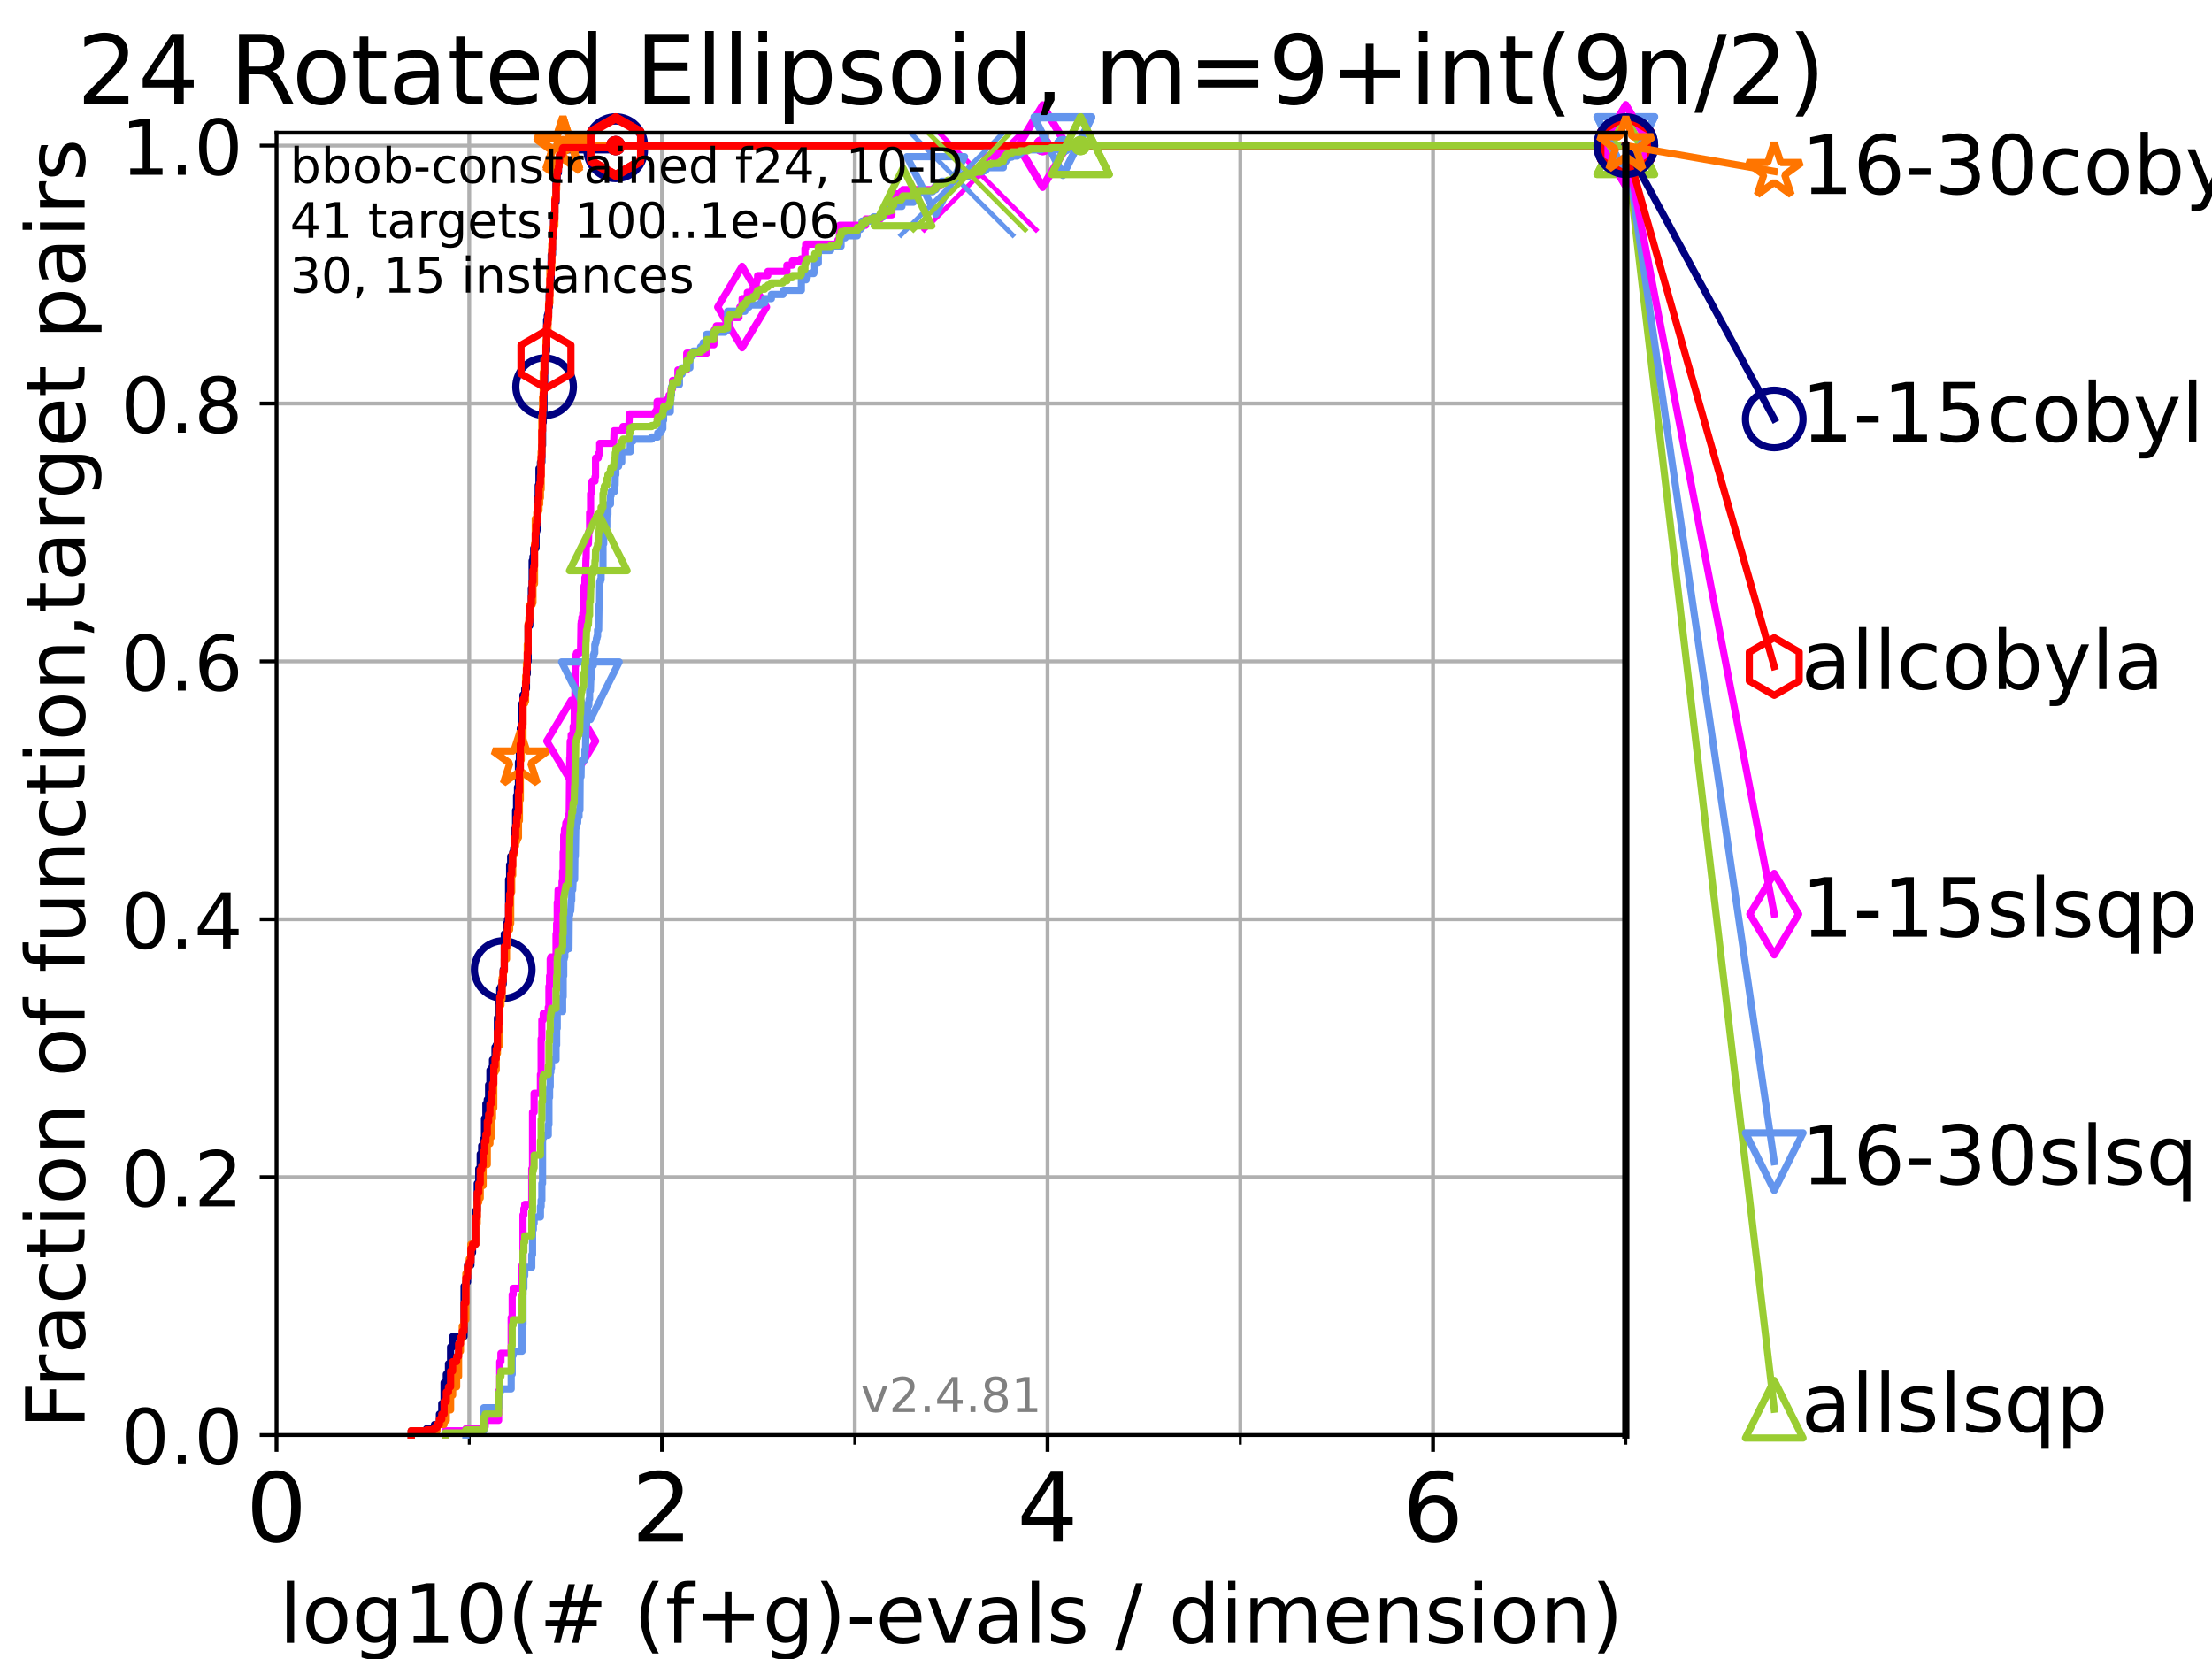 <?xml version="1.0" encoding="utf-8" standalone="no"?>
<!DOCTYPE svg PUBLIC "-//W3C//DTD SVG 1.1//EN"
  "http://www.w3.org/Graphics/SVG/1.1/DTD/svg11.dtd">
<!-- Created with matplotlib (https://matplotlib.org/) -->
<svg height="345.6pt" version="1.1" viewBox="0 0 460.8 345.6" width="460.8pt" xmlns="http://www.w3.org/2000/svg" xmlns:xlink="http://www.w3.org/1999/xlink">
 <defs>
  <style type="text/css">*{stroke-linecap:butt;stroke-linejoin:round;}</style>
 </defs>
 <g id="figure_1">
  <g id="patch_1">
   <path d="M 0 345.6 
L 460.8 345.6 
L 460.8 0 
L 0 0 
z
" style="fill:#ffffff;"/>
  </g>
  <g id="axes_1">
   <g id="patch_2">
    <path d="M 57.6 298.944 
L 338.688 298.944 
L 338.688 27.648 
L 57.6 27.648 
z
" style="fill:#ffffff;"/>
   </g>
   <g id="matplotlib.axis_1">
    <g id="xtick_1">
     <g id="line2d_1">
      <path clip-path="url(#p8fee35b9b5)" d="M 57.6 298.944 
L 57.6 27.648 
" style="fill:none;stroke:#b0b0b0;stroke-linecap:square;stroke-width:0.8;"/>
     </g>
     <g id="line2d_2">
      <defs>
       <path d="M 0 0 
L 0 3.5 
" id="md3d0c12cee" style="stroke:#000000;stroke-width:0.8;"/>
      </defs>
      <g>
       <use style="stroke:#000000;stroke-width:0.8;" x="57.6" xlink:href="#md3d0c12cee" y="298.944"/>
      </g>
     </g>
     <g id="text_1">
      <!-- 0 -->
      <g transform="translate(51.237 321.141)scale(0.2 -0.2)">
       <defs>
        <path d="M 31.781 66.406 
Q 24.172 66.406 20.328 58.906 
Q 16.5 51.422 16.5 36.375 
Q 16.5 21.391 20.328 13.891 
Q 24.172 6.391 31.781 6.391 
Q 39.453 6.391 43.281 13.891 
Q 47.125 21.391 47.125 36.375 
Q 47.125 51.422 43.281 58.906 
Q 39.453 66.406 31.781 66.406 
z
M 31.781 74.219 
Q 44.047 74.219 50.516 64.516 
Q 56.984 54.828 56.984 36.375 
Q 56.984 17.969 50.516 8.266 
Q 44.047 -1.422 31.781 -1.422 
Q 19.531 -1.422 13.062 8.266 
Q 6.594 17.969 6.594 36.375 
Q 6.594 54.828 13.062 64.516 
Q 19.531 74.219 31.781 74.219 
z
" id="DejaVuSans-48"/>
       </defs>
       <use xlink:href="#DejaVuSans-48"/>
      </g>
     </g>
    </g>
    <g id="xtick_2">
     <g id="line2d_3">
      <path clip-path="url(#p8fee35b9b5)" d="M 137.911 298.944 
L 137.911 27.648 
" style="fill:none;stroke:#b0b0b0;stroke-linecap:square;stroke-width:0.8;"/>
     </g>
     <g id="line2d_4">
      <g>
       <use style="stroke:#000000;stroke-width:0.8;" x="137.911" xlink:href="#md3d0c12cee" y="298.944"/>
      </g>
     </g>
     <g id="text_2">
      <!-- 2 -->
      <g transform="translate(131.548 321.141)scale(0.2 -0.2)">
       <defs>
        <path d="M 19.188 8.297 
L 53.609 8.297 
L 53.609 0 
L 7.328 0 
L 7.328 8.297 
Q 12.938 14.109 22.625 23.891 
Q 32.328 33.688 34.812 36.531 
Q 39.547 41.844 41.422 45.531 
Q 43.312 49.219 43.312 52.781 
Q 43.312 58.594 39.234 62.25 
Q 35.156 65.922 28.609 65.922 
Q 23.969 65.922 18.812 64.312 
Q 13.672 62.703 7.812 59.422 
L 7.812 69.391 
Q 13.766 71.781 18.938 73 
Q 24.125 74.219 28.422 74.219 
Q 39.75 74.219 46.484 68.547 
Q 53.219 62.891 53.219 53.422 
Q 53.219 48.922 51.531 44.891 
Q 49.859 40.875 45.406 35.406 
Q 44.188 33.984 37.641 27.219 
Q 31.109 20.453 19.188 8.297 
z
" id="DejaVuSans-50"/>
       </defs>
       <use xlink:href="#DejaVuSans-50"/>
      </g>
     </g>
    </g>
    <g id="xtick_3">
     <g id="line2d_5">
      <path clip-path="url(#p8fee35b9b5)" d="M 218.222 298.944 
L 218.222 27.648 
" style="fill:none;stroke:#b0b0b0;stroke-linecap:square;stroke-width:0.8;"/>
     </g>
     <g id="line2d_6">
      <g>
       <use style="stroke:#000000;stroke-width:0.8;" x="218.222" xlink:href="#md3d0c12cee" y="298.944"/>
      </g>
     </g>
     <g id="text_3">
      <!-- 4 -->
      <g transform="translate(211.859 321.141)scale(0.2 -0.2)">
       <defs>
        <path d="M 37.797 64.312 
L 12.891 25.391 
L 37.797 25.391 
z
M 35.203 72.906 
L 47.609 72.906 
L 47.609 25.391 
L 58.016 25.391 
L 58.016 17.188 
L 47.609 17.188 
L 47.609 0 
L 37.797 0 
L 37.797 17.188 
L 4.891 17.188 
L 4.891 26.703 
z
" id="DejaVuSans-52"/>
       </defs>
       <use xlink:href="#DejaVuSans-52"/>
      </g>
     </g>
    </g>
    <g id="xtick_4">
     <g id="line2d_7">
      <path clip-path="url(#p8fee35b9b5)" d="M 298.533 298.944 
L 298.533 27.648 
" style="fill:none;stroke:#b0b0b0;stroke-linecap:square;stroke-width:0.8;"/>
     </g>
     <g id="line2d_8">
      <g>
       <use style="stroke:#000000;stroke-width:0.8;" x="298.533" xlink:href="#md3d0c12cee" y="298.944"/>
      </g>
     </g>
     <g id="text_4">
      <!-- 6 -->
      <g transform="translate(292.17 321.141)scale(0.2 -0.2)">
       <defs>
        <path d="M 33.016 40.375 
Q 26.375 40.375 22.484 35.828 
Q 18.609 31.297 18.609 23.391 
Q 18.609 15.531 22.484 10.953 
Q 26.375 6.391 33.016 6.391 
Q 39.656 6.391 43.531 10.953 
Q 47.406 15.531 47.406 23.391 
Q 47.406 31.297 43.531 35.828 
Q 39.656 40.375 33.016 40.375 
z
M 52.594 71.297 
L 52.594 62.312 
Q 48.875 64.062 45.094 64.984 
Q 41.312 65.922 37.594 65.922 
Q 27.828 65.922 22.672 59.328 
Q 17.531 52.734 16.797 39.406 
Q 19.672 43.656 24.016 45.922 
Q 28.375 48.188 33.594 48.188 
Q 44.578 48.188 50.953 41.516 
Q 57.328 34.859 57.328 23.391 
Q 57.328 12.156 50.688 5.359 
Q 44.047 -1.422 33.016 -1.422 
Q 20.359 -1.422 13.672 8.266 
Q 6.984 17.969 6.984 36.375 
Q 6.984 53.656 15.188 63.938 
Q 23.391 74.219 37.203 74.219 
Q 40.922 74.219 44.703 73.484 
Q 48.484 72.75 52.594 71.297 
z
" id="DejaVuSans-54"/>
       </defs>
       <use xlink:href="#DejaVuSans-54"/>
      </g>
     </g>
    </g>
    <g id="xtick_5">
     <g id="line2d_9">
      <path clip-path="url(#p8fee35b9b5)" d="M 97.755 298.944 
L 97.755 27.648 
" style="fill:none;stroke:#b0b0b0;stroke-linecap:square;stroke-width:0.8;"/>
     </g>
     <g id="line2d_10">
      <defs>
       <path d="M 0 0 
L 0 2 
" id="mb5dbd272c6" style="stroke:#000000;stroke-width:0.6;"/>
      </defs>
      <g>
       <use style="stroke:#000000;stroke-width:0.6;" x="97.755" xlink:href="#mb5dbd272c6" y="298.944"/>
      </g>
     </g>
    </g>
    <g id="xtick_6">
     <g id="line2d_11">
      <path clip-path="url(#p8fee35b9b5)" d="M 178.066 298.944 
L 178.066 27.648 
" style="fill:none;stroke:#b0b0b0;stroke-linecap:square;stroke-width:0.8;"/>
     </g>
     <g id="line2d_12">
      <g>
       <use style="stroke:#000000;stroke-width:0.6;" x="178.066" xlink:href="#mb5dbd272c6" y="298.944"/>
      </g>
     </g>
    </g>
    <g id="xtick_7">
     <g id="line2d_13">
      <path clip-path="url(#p8fee35b9b5)" d="M 258.377 298.944 
L 258.377 27.648 
" style="fill:none;stroke:#b0b0b0;stroke-linecap:square;stroke-width:0.8;"/>
     </g>
     <g id="line2d_14">
      <g>
       <use style="stroke:#000000;stroke-width:0.6;" x="258.377" xlink:href="#mb5dbd272c6" y="298.944"/>
      </g>
     </g>
    </g>
    <g id="xtick_8">
     <g id="line2d_15">
      <path clip-path="url(#p8fee35b9b5)" d="M 338.688 298.944 
L 338.688 27.648 
" style="fill:none;stroke:#b0b0b0;stroke-linecap:square;stroke-width:0.8;"/>
     </g>
     <g id="line2d_16">
      <g>
       <use style="stroke:#000000;stroke-width:0.6;" x="338.688" xlink:href="#mb5dbd272c6" y="298.944"/>
      </g>
     </g>
    </g>
    <g id="text_5">
     <!-- log10(# (f+g)-evals / dimension) -->
     <g transform="translate(58.145 342.218)scale(0.17 -0.17)">
      <defs>
       <path d="M 9.422 75.984 
L 18.406 75.984 
L 18.406 0 
L 9.422 0 
z
" id="DejaVuSans-108"/>
       <path d="M 30.609 48.391 
Q 23.391 48.391 19.188 42.75 
Q 14.984 37.109 14.984 27.297 
Q 14.984 17.484 19.156 11.844 
Q 23.344 6.203 30.609 6.203 
Q 37.797 6.203 41.984 11.859 
Q 46.188 17.531 46.188 27.297 
Q 46.188 37.016 41.984 42.703 
Q 37.797 48.391 30.609 48.391 
z
M 30.609 56 
Q 42.328 56 49.016 48.375 
Q 55.719 40.766 55.719 27.297 
Q 55.719 13.875 49.016 6.219 
Q 42.328 -1.422 30.609 -1.422 
Q 18.844 -1.422 12.172 6.219 
Q 5.516 13.875 5.516 27.297 
Q 5.516 40.766 12.172 48.375 
Q 18.844 56 30.609 56 
z
" id="DejaVuSans-111"/>
       <path d="M 45.406 27.984 
Q 45.406 37.75 41.375 43.109 
Q 37.359 48.484 30.078 48.484 
Q 22.859 48.484 18.828 43.109 
Q 14.797 37.75 14.797 27.984 
Q 14.797 18.266 18.828 12.891 
Q 22.859 7.516 30.078 7.516 
Q 37.359 7.516 41.375 12.891 
Q 45.406 18.266 45.406 27.984 
z
M 54.391 6.781 
Q 54.391 -7.172 48.188 -13.984 
Q 42 -20.797 29.203 -20.797 
Q 24.469 -20.797 20.266 -20.094 
Q 16.062 -19.391 12.109 -17.922 
L 12.109 -9.188 
Q 16.062 -11.328 19.922 -12.344 
Q 23.781 -13.375 27.781 -13.375 
Q 36.625 -13.375 41.016 -8.766 
Q 45.406 -4.156 45.406 5.172 
L 45.406 9.625 
Q 42.625 4.781 38.281 2.391 
Q 33.938 0 27.875 0 
Q 17.828 0 11.672 7.656 
Q 5.516 15.328 5.516 27.984 
Q 5.516 40.672 11.672 48.328 
Q 17.828 56 27.875 56 
Q 33.938 56 38.281 53.609 
Q 42.625 51.219 45.406 46.391 
L 45.406 54.688 
L 54.391 54.688 
z
" id="DejaVuSans-103"/>
       <path d="M 12.406 8.297 
L 28.516 8.297 
L 28.516 63.922 
L 10.984 60.406 
L 10.984 69.391 
L 28.422 72.906 
L 38.281 72.906 
L 38.281 8.297 
L 54.391 8.297 
L 54.391 0 
L 12.406 0 
z
" id="DejaVuSans-49"/>
       <path d="M 31 75.875 
Q 24.469 64.656 21.281 53.656 
Q 18.109 42.672 18.109 31.391 
Q 18.109 20.125 21.312 9.062 
Q 24.516 -2 31 -13.188 
L 23.188 -13.188 
Q 15.875 -1.703 12.234 9.375 
Q 8.594 20.453 8.594 31.391 
Q 8.594 42.281 12.203 53.312 
Q 15.828 64.359 23.188 75.875 
z
" id="DejaVuSans-40"/>
       <path d="M 51.125 44 
L 36.922 44 
L 32.812 27.688 
L 47.125 27.688 
z
M 43.797 71.781 
L 38.719 51.516 
L 52.984 51.516 
L 58.109 71.781 
L 65.922 71.781 
L 60.891 51.516 
L 76.125 51.516 
L 76.125 44 
L 58.984 44 
L 54.984 27.688 
L 70.516 27.688 
L 70.516 20.219 
L 53.078 20.219 
L 48 0 
L 40.188 0 
L 45.219 20.219 
L 30.906 20.219 
L 25.875 0 
L 18.016 0 
L 23.094 20.219 
L 7.719 20.219 
L 7.719 27.688 
L 24.906 27.688 
L 29 44 
L 13.281 44 
L 13.281 51.516 
L 30.906 51.516 
L 35.891 71.781 
z
" id="DejaVuSans-35"/>
       <path id="DejaVuSans-32"/>
       <path d="M 37.109 75.984 
L 37.109 68.5 
L 28.516 68.5 
Q 23.688 68.5 21.797 66.547 
Q 19.922 64.594 19.922 59.516 
L 19.922 54.688 
L 34.719 54.688 
L 34.719 47.703 
L 19.922 47.703 
L 19.922 0 
L 10.891 0 
L 10.891 47.703 
L 2.297 47.703 
L 2.297 54.688 
L 10.891 54.688 
L 10.891 58.5 
Q 10.891 67.625 15.141 71.797 
Q 19.391 75.984 28.609 75.984 
z
" id="DejaVuSans-102"/>
       <path d="M 46 62.703 
L 46 35.5 
L 73.188 35.5 
L 73.188 27.203 
L 46 27.203 
L 46 0 
L 37.797 0 
L 37.797 27.203 
L 10.594 27.203 
L 10.594 35.5 
L 37.797 35.5 
L 37.797 62.703 
z
" id="DejaVuSans-43"/>
       <path d="M 8.016 75.875 
L 15.828 75.875 
Q 23.141 64.359 26.781 53.312 
Q 30.422 42.281 30.422 31.391 
Q 30.422 20.453 26.781 9.375 
Q 23.141 -1.703 15.828 -13.188 
L 8.016 -13.188 
Q 14.5 -2 17.703 9.062 
Q 20.906 20.125 20.906 31.391 
Q 20.906 42.672 17.703 53.656 
Q 14.5 64.656 8.016 75.875 
z
" id="DejaVuSans-41"/>
       <path d="M 4.891 31.391 
L 31.203 31.391 
L 31.203 23.391 
L 4.891 23.391 
z
" id="DejaVuSans-45"/>
       <path d="M 56.203 29.594 
L 56.203 25.203 
L 14.891 25.203 
Q 15.484 15.922 20.484 11.062 
Q 25.484 6.203 34.422 6.203 
Q 39.594 6.203 44.453 7.469 
Q 49.312 8.734 54.109 11.281 
L 54.109 2.781 
Q 49.266 0.734 44.188 -0.344 
Q 39.109 -1.422 33.891 -1.422 
Q 20.797 -1.422 13.156 6.188 
Q 5.516 13.812 5.516 26.812 
Q 5.516 40.234 12.766 48.109 
Q 20.016 56 32.328 56 
Q 43.359 56 49.781 48.891 
Q 56.203 41.797 56.203 29.594 
z
M 47.219 32.234 
Q 47.125 39.594 43.094 43.984 
Q 39.062 48.391 32.422 48.391 
Q 24.906 48.391 20.391 44.141 
Q 15.875 39.891 15.188 32.172 
z
" id="DejaVuSans-101"/>
       <path d="M 2.984 54.688 
L 12.5 54.688 
L 29.594 8.797 
L 46.688 54.688 
L 56.203 54.688 
L 35.688 0 
L 23.484 0 
z
" id="DejaVuSans-118"/>
       <path d="M 34.281 27.484 
Q 23.391 27.484 19.188 25 
Q 14.984 22.516 14.984 16.5 
Q 14.984 11.719 18.141 8.906 
Q 21.297 6.109 26.703 6.109 
Q 34.188 6.109 38.703 11.406 
Q 43.219 16.703 43.219 25.484 
L 43.219 27.484 
z
M 52.203 31.203 
L 52.203 0 
L 43.219 0 
L 43.219 8.297 
Q 40.141 3.328 35.547 0.953 
Q 30.953 -1.422 24.312 -1.422 
Q 15.922 -1.422 10.953 3.297 
Q 6 8.016 6 15.922 
Q 6 25.141 12.172 29.828 
Q 18.359 34.516 30.609 34.516 
L 43.219 34.516 
L 43.219 35.406 
Q 43.219 41.609 39.141 45 
Q 35.062 48.391 27.688 48.391 
Q 23 48.391 18.547 47.266 
Q 14.109 46.141 10.016 43.891 
L 10.016 52.203 
Q 14.938 54.109 19.578 55.047 
Q 24.219 56 28.609 56 
Q 40.484 56 46.344 49.844 
Q 52.203 43.703 52.203 31.203 
z
" id="DejaVuSans-97"/>
       <path d="M 44.281 53.078 
L 44.281 44.578 
Q 40.484 46.531 36.375 47.5 
Q 32.281 48.484 27.875 48.484 
Q 21.188 48.484 17.844 46.438 
Q 14.5 44.391 14.5 40.281 
Q 14.5 37.156 16.891 35.375 
Q 19.281 33.594 26.516 31.984 
L 29.594 31.297 
Q 39.156 29.25 43.188 25.516 
Q 47.219 21.781 47.219 15.094 
Q 47.219 7.469 41.188 3.016 
Q 35.156 -1.422 24.609 -1.422 
Q 20.219 -1.422 15.453 -0.562 
Q 10.688 0.297 5.422 2 
L 5.422 11.281 
Q 10.406 8.688 15.234 7.391 
Q 20.062 6.109 24.812 6.109 
Q 31.156 6.109 34.562 8.281 
Q 37.984 10.453 37.984 14.406 
Q 37.984 18.062 35.516 20.016 
Q 33.062 21.969 24.703 23.781 
L 21.578 24.516 
Q 13.234 26.266 9.516 29.906 
Q 5.812 33.547 5.812 39.891 
Q 5.812 47.609 11.281 51.797 
Q 16.75 56 26.812 56 
Q 31.781 56 36.172 55.266 
Q 40.578 54.547 44.281 53.078 
z
" id="DejaVuSans-115"/>
       <path d="M 25.391 72.906 
L 33.688 72.906 
L 8.297 -9.281 
L 0 -9.281 
z
" id="DejaVuSans-47"/>
       <path d="M 45.406 46.391 
L 45.406 75.984 
L 54.391 75.984 
L 54.391 0 
L 45.406 0 
L 45.406 8.203 
Q 42.578 3.328 38.25 0.953 
Q 33.938 -1.422 27.875 -1.422 
Q 17.969 -1.422 11.734 6.484 
Q 5.516 14.406 5.516 27.297 
Q 5.516 40.188 11.734 48.094 
Q 17.969 56 27.875 56 
Q 33.938 56 38.25 53.625 
Q 42.578 51.266 45.406 46.391 
z
M 14.797 27.297 
Q 14.797 17.391 18.875 11.75 
Q 22.953 6.109 30.078 6.109 
Q 37.203 6.109 41.297 11.75 
Q 45.406 17.391 45.406 27.297 
Q 45.406 37.203 41.297 42.844 
Q 37.203 48.484 30.078 48.484 
Q 22.953 48.484 18.875 42.844 
Q 14.797 37.203 14.797 27.297 
z
" id="DejaVuSans-100"/>
       <path d="M 9.422 54.688 
L 18.406 54.688 
L 18.406 0 
L 9.422 0 
z
M 9.422 75.984 
L 18.406 75.984 
L 18.406 64.594 
L 9.422 64.594 
z
" id="DejaVuSans-105"/>
       <path d="M 52 44.188 
Q 55.375 50.25 60.062 53.125 
Q 64.75 56 71.094 56 
Q 79.641 56 84.281 50.016 
Q 88.922 44.047 88.922 33.016 
L 88.922 0 
L 79.891 0 
L 79.891 32.719 
Q 79.891 40.578 77.094 44.375 
Q 74.312 48.188 68.609 48.188 
Q 61.625 48.188 57.562 43.547 
Q 53.516 38.922 53.516 30.906 
L 53.516 0 
L 44.484 0 
L 44.484 32.719 
Q 44.484 40.625 41.703 44.406 
Q 38.922 48.188 33.109 48.188 
Q 26.219 48.188 22.156 43.531 
Q 18.109 38.875 18.109 30.906 
L 18.109 0 
L 9.078 0 
L 9.078 54.688 
L 18.109 54.688 
L 18.109 46.188 
Q 21.188 51.219 25.484 53.609 
Q 29.781 56 35.688 56 
Q 41.656 56 45.828 52.969 
Q 50 49.953 52 44.188 
z
" id="DejaVuSans-109"/>
       <path d="M 54.891 33.016 
L 54.891 0 
L 45.906 0 
L 45.906 32.719 
Q 45.906 40.484 42.875 44.328 
Q 39.844 48.188 33.797 48.188 
Q 26.516 48.188 22.312 43.547 
Q 18.109 38.922 18.109 30.906 
L 18.109 0 
L 9.078 0 
L 9.078 54.688 
L 18.109 54.688 
L 18.109 46.188 
Q 21.344 51.125 25.703 53.562 
Q 30.078 56 35.797 56 
Q 45.219 56 50.047 50.172 
Q 54.891 44.344 54.891 33.016 
z
" id="DejaVuSans-110"/>
      </defs>
      <use xlink:href="#DejaVuSans-108"/>
      <use x="27.783" xlink:href="#DejaVuSans-111"/>
      <use x="88.965" xlink:href="#DejaVuSans-103"/>
      <use x="152.441" xlink:href="#DejaVuSans-49"/>
      <use x="216.064" xlink:href="#DejaVuSans-48"/>
      <use x="279.688" xlink:href="#DejaVuSans-40"/>
      <use x="318.701" xlink:href="#DejaVuSans-35"/>
      <use x="402.49" xlink:href="#DejaVuSans-32"/>
      <use x="434.277" xlink:href="#DejaVuSans-40"/>
      <use x="473.291" xlink:href="#DejaVuSans-102"/>
      <use x="508.496" xlink:href="#DejaVuSans-43"/>
      <use x="592.285" xlink:href="#DejaVuSans-103"/>
      <use x="655.762" xlink:href="#DejaVuSans-41"/>
      <use x="694.775" xlink:href="#DejaVuSans-45"/>
      <use x="730.859" xlink:href="#DejaVuSans-101"/>
      <use x="792.383" xlink:href="#DejaVuSans-118"/>
      <use x="851.562" xlink:href="#DejaVuSans-97"/>
      <use x="912.842" xlink:href="#DejaVuSans-108"/>
      <use x="940.625" xlink:href="#DejaVuSans-115"/>
      <use x="992.725" xlink:href="#DejaVuSans-32"/>
      <use x="1024.512" xlink:href="#DejaVuSans-47"/>
      <use x="1058.203" xlink:href="#DejaVuSans-32"/>
      <use x="1089.99" xlink:href="#DejaVuSans-100"/>
      <use x="1153.467" xlink:href="#DejaVuSans-105"/>
      <use x="1181.25" xlink:href="#DejaVuSans-109"/>
      <use x="1278.662" xlink:href="#DejaVuSans-101"/>
      <use x="1340.186" xlink:href="#DejaVuSans-110"/>
      <use x="1403.564" xlink:href="#DejaVuSans-115"/>
      <use x="1455.664" xlink:href="#DejaVuSans-105"/>
      <use x="1483.447" xlink:href="#DejaVuSans-111"/>
      <use x="1544.629" xlink:href="#DejaVuSans-110"/>
      <use x="1608.008" xlink:href="#DejaVuSans-41"/>
     </g>
    </g>
   </g>
   <g id="matplotlib.axis_2">
    <g id="ytick_1">
     <g id="line2d_17">
      <path clip-path="url(#p8fee35b9b5)" d="M 57.6 298.944 
L 338.688 298.944 
" style="fill:none;stroke:#b0b0b0;stroke-linecap:square;stroke-width:0.8;"/>
     </g>
     <g id="line2d_18">
      <defs>
       <path d="M 0 0 
L -3.5 0 
" id="mf796235f7f" style="stroke:#000000;stroke-width:0.8;"/>
      </defs>
      <g>
       <use style="stroke:#000000;stroke-width:0.8;" x="57.6" xlink:href="#mf796235f7f" y="298.944"/>
      </g>
     </g>
     <g id="text_6">
      <!-- 0.0 -->
      <g transform="translate(25.155 305.023)scale(0.16 -0.16)">
       <defs>
        <path d="M 10.688 12.406 
L 21 12.406 
L 21 0 
L 10.688 0 
z
" id="DejaVuSans-46"/>
       </defs>
       <use xlink:href="#DejaVuSans-48"/>
       <use x="63.623" xlink:href="#DejaVuSans-46"/>
       <use x="95.41" xlink:href="#DejaVuSans-48"/>
      </g>
     </g>
    </g>
    <g id="ytick_2">
     <g id="line2d_19">
      <path clip-path="url(#p8fee35b9b5)" d="M 57.6 245.222 
L 338.688 245.222 
" style="fill:none;stroke:#b0b0b0;stroke-linecap:square;stroke-width:0.8;"/>
     </g>
     <g id="line2d_20">
      <g>
       <use style="stroke:#000000;stroke-width:0.8;" x="57.6" xlink:href="#mf796235f7f" y="245.222"/>
      </g>
     </g>
     <g id="text_7">
      <!-- 0.2 -->
      <g transform="translate(25.155 251.301)scale(0.16 -0.16)">
       <use xlink:href="#DejaVuSans-48"/>
       <use x="63.623" xlink:href="#DejaVuSans-46"/>
       <use x="95.41" xlink:href="#DejaVuSans-50"/>
      </g>
     </g>
    </g>
    <g id="ytick_3">
     <g id="line2d_21">
      <path clip-path="url(#p8fee35b9b5)" d="M 57.6 191.5 
L 338.688 191.5 
" style="fill:none;stroke:#b0b0b0;stroke-linecap:square;stroke-width:0.8;"/>
     </g>
     <g id="line2d_22">
      <g>
       <use style="stroke:#000000;stroke-width:0.8;" x="57.6" xlink:href="#mf796235f7f" y="191.5"/>
      </g>
     </g>
     <g id="text_8">
      <!-- 0.4 -->
      <g transform="translate(25.155 197.579)scale(0.16 -0.16)">
       <use xlink:href="#DejaVuSans-48"/>
       <use x="63.623" xlink:href="#DejaVuSans-46"/>
       <use x="95.41" xlink:href="#DejaVuSans-52"/>
      </g>
     </g>
    </g>
    <g id="ytick_4">
     <g id="line2d_23">
      <path clip-path="url(#p8fee35b9b5)" d="M 57.6 137.778 
L 338.688 137.778 
" style="fill:none;stroke:#b0b0b0;stroke-linecap:square;stroke-width:0.8;"/>
     </g>
     <g id="line2d_24">
      <g>
       <use style="stroke:#000000;stroke-width:0.8;" x="57.6" xlink:href="#mf796235f7f" y="137.778"/>
      </g>
     </g>
     <g id="text_9">
      <!-- 0.6 -->
      <g transform="translate(25.155 143.857)scale(0.16 -0.16)">
       <use xlink:href="#DejaVuSans-48"/>
       <use x="63.623" xlink:href="#DejaVuSans-46"/>
       <use x="95.41" xlink:href="#DejaVuSans-54"/>
      </g>
     </g>
    </g>
    <g id="ytick_5">
     <g id="line2d_25">
      <path clip-path="url(#p8fee35b9b5)" d="M 57.6 84.056 
L 338.688 84.056 
" style="fill:none;stroke:#b0b0b0;stroke-linecap:square;stroke-width:0.8;"/>
     </g>
     <g id="line2d_26">
      <g>
       <use style="stroke:#000000;stroke-width:0.8;" x="57.6" xlink:href="#mf796235f7f" y="84.056"/>
      </g>
     </g>
     <g id="text_10">
      <!-- 0.8 -->
      <g transform="translate(25.155 90.135)scale(0.16 -0.16)">
       <defs>
        <path d="M 31.781 34.625 
Q 24.75 34.625 20.719 30.859 
Q 16.703 27.094 16.703 20.516 
Q 16.703 13.922 20.719 10.156 
Q 24.75 6.391 31.781 6.391 
Q 38.812 6.391 42.859 10.172 
Q 46.922 13.969 46.922 20.516 
Q 46.922 27.094 42.891 30.859 
Q 38.875 34.625 31.781 34.625 
z
M 21.922 38.812 
Q 15.578 40.375 12.031 44.719 
Q 8.5 49.078 8.5 55.328 
Q 8.5 64.062 14.719 69.141 
Q 20.953 74.219 31.781 74.219 
Q 42.672 74.219 48.875 69.141 
Q 55.078 64.062 55.078 55.328 
Q 55.078 49.078 51.531 44.719 
Q 48 40.375 41.703 38.812 
Q 48.828 37.156 52.797 32.312 
Q 56.781 27.484 56.781 20.516 
Q 56.781 9.906 50.312 4.234 
Q 43.844 -1.422 31.781 -1.422 
Q 19.734 -1.422 13.25 4.234 
Q 6.781 9.906 6.781 20.516 
Q 6.781 27.484 10.781 32.312 
Q 14.797 37.156 21.922 38.812 
z
M 18.312 54.391 
Q 18.312 48.734 21.844 45.562 
Q 25.391 42.391 31.781 42.391 
Q 38.141 42.391 41.719 45.562 
Q 45.312 48.734 45.312 54.391 
Q 45.312 60.062 41.719 63.234 
Q 38.141 66.406 31.781 66.406 
Q 25.391 66.406 21.844 63.234 
Q 18.312 60.062 18.312 54.391 
z
" id="DejaVuSans-56"/>
       </defs>
       <use xlink:href="#DejaVuSans-48"/>
       <use x="63.623" xlink:href="#DejaVuSans-46"/>
       <use x="95.41" xlink:href="#DejaVuSans-56"/>
      </g>
     </g>
    </g>
    <g id="ytick_6">
     <g id="line2d_27">
      <path clip-path="url(#p8fee35b9b5)" d="M 57.6 30.334 
L 338.688 30.334 
" style="fill:none;stroke:#b0b0b0;stroke-linecap:square;stroke-width:0.8;"/>
     </g>
     <g id="line2d_28">
      <g>
       <use style="stroke:#000000;stroke-width:0.8;" x="57.6" xlink:href="#mf796235f7f" y="30.334"/>
      </g>
     </g>
     <g id="text_11">
      <!-- 1.0 -->
      <g transform="translate(25.155 36.413)scale(0.16 -0.16)">
       <use xlink:href="#DejaVuSans-49"/>
       <use x="63.623" xlink:href="#DejaVuSans-46"/>
       <use x="95.41" xlink:href="#DejaVuSans-48"/>
      </g>
     </g>
    </g>
    <g id="text_12">
     <!-- Fraction of function,target pairs -->
     <g transform="translate(17.62 297.681)rotate(-90)scale(0.17 -0.17)">
      <defs>
       <path d="M 9.812 72.906 
L 51.703 72.906 
L 51.703 64.594 
L 19.672 64.594 
L 19.672 43.109 
L 48.578 43.109 
L 48.578 34.812 
L 19.672 34.812 
L 19.672 0 
L 9.812 0 
z
" id="DejaVuSans-70"/>
       <path d="M 41.109 46.297 
Q 39.594 47.172 37.812 47.578 
Q 36.031 48 33.891 48 
Q 26.266 48 22.188 43.047 
Q 18.109 38.094 18.109 28.812 
L 18.109 0 
L 9.078 0 
L 9.078 54.688 
L 18.109 54.688 
L 18.109 46.188 
Q 20.953 51.172 25.484 53.578 
Q 30.031 56 36.531 56 
Q 37.453 56 38.578 55.875 
Q 39.703 55.766 41.062 55.516 
z
" id="DejaVuSans-114"/>
       <path d="M 48.781 52.594 
L 48.781 44.188 
Q 44.969 46.297 41.141 47.344 
Q 37.312 48.391 33.406 48.391 
Q 24.656 48.391 19.812 42.844 
Q 14.984 37.312 14.984 27.297 
Q 14.984 17.281 19.812 11.734 
Q 24.656 6.203 33.406 6.203 
Q 37.312 6.203 41.141 7.25 
Q 44.969 8.297 48.781 10.406 
L 48.781 2.094 
Q 45.016 0.344 40.984 -0.531 
Q 36.969 -1.422 32.422 -1.422 
Q 20.062 -1.422 12.781 6.344 
Q 5.516 14.109 5.516 27.297 
Q 5.516 40.672 12.859 48.328 
Q 20.219 56 33.016 56 
Q 37.156 56 41.109 55.141 
Q 45.062 54.297 48.781 52.594 
z
" id="DejaVuSans-99"/>
       <path d="M 18.312 70.219 
L 18.312 54.688 
L 36.812 54.688 
L 36.812 47.703 
L 18.312 47.703 
L 18.312 18.016 
Q 18.312 11.328 20.141 9.422 
Q 21.969 7.516 27.594 7.516 
L 36.812 7.516 
L 36.812 0 
L 27.594 0 
Q 17.188 0 13.234 3.875 
Q 9.281 7.766 9.281 18.016 
L 9.281 47.703 
L 2.688 47.703 
L 2.688 54.688 
L 9.281 54.688 
L 9.281 70.219 
z
" id="DejaVuSans-116"/>
       <path d="M 8.5 21.578 
L 8.5 54.688 
L 17.484 54.688 
L 17.484 21.922 
Q 17.484 14.156 20.5 10.266 
Q 23.531 6.391 29.594 6.391 
Q 36.859 6.391 41.078 11.031 
Q 45.312 15.672 45.312 23.688 
L 45.312 54.688 
L 54.297 54.688 
L 54.297 0 
L 45.312 0 
L 45.312 8.406 
Q 42.047 3.422 37.719 1 
Q 33.406 -1.422 27.688 -1.422 
Q 18.266 -1.422 13.375 4.438 
Q 8.5 10.297 8.5 21.578 
z
M 31.109 56 
z
" id="DejaVuSans-117"/>
       <path d="M 11.719 12.406 
L 22.016 12.406 
L 22.016 4 
L 14.016 -11.625 
L 7.719 -11.625 
L 11.719 4 
z
" id="DejaVuSans-44"/>
       <path d="M 18.109 8.203 
L 18.109 -20.797 
L 9.078 -20.797 
L 9.078 54.688 
L 18.109 54.688 
L 18.109 46.391 
Q 20.953 51.266 25.266 53.625 
Q 29.594 56 35.594 56 
Q 45.562 56 51.781 48.094 
Q 58.016 40.188 58.016 27.297 
Q 58.016 14.406 51.781 6.484 
Q 45.562 -1.422 35.594 -1.422 
Q 29.594 -1.422 25.266 0.953 
Q 20.953 3.328 18.109 8.203 
z
M 48.688 27.297 
Q 48.688 37.203 44.609 42.844 
Q 40.531 48.484 33.406 48.484 
Q 26.266 48.484 22.188 42.844 
Q 18.109 37.203 18.109 27.297 
Q 18.109 17.391 22.188 11.75 
Q 26.266 6.109 33.406 6.109 
Q 40.531 6.109 44.609 11.75 
Q 48.688 17.391 48.688 27.297 
z
" id="DejaVuSans-112"/>
      </defs>
      <use xlink:href="#DejaVuSans-70"/>
      <use x="50.27" xlink:href="#DejaVuSans-114"/>
      <use x="91.383" xlink:href="#DejaVuSans-97"/>
      <use x="152.662" xlink:href="#DejaVuSans-99"/>
      <use x="207.643" xlink:href="#DejaVuSans-116"/>
      <use x="246.852" xlink:href="#DejaVuSans-105"/>
      <use x="274.635" xlink:href="#DejaVuSans-111"/>
      <use x="335.816" xlink:href="#DejaVuSans-110"/>
      <use x="399.195" xlink:href="#DejaVuSans-32"/>
      <use x="430.982" xlink:href="#DejaVuSans-111"/>
      <use x="492.164" xlink:href="#DejaVuSans-102"/>
      <use x="527.369" xlink:href="#DejaVuSans-32"/>
      <use x="559.156" xlink:href="#DejaVuSans-102"/>
      <use x="594.361" xlink:href="#DejaVuSans-117"/>
      <use x="657.74" xlink:href="#DejaVuSans-110"/>
      <use x="721.119" xlink:href="#DejaVuSans-99"/>
      <use x="776.1" xlink:href="#DejaVuSans-116"/>
      <use x="815.309" xlink:href="#DejaVuSans-105"/>
      <use x="843.092" xlink:href="#DejaVuSans-111"/>
      <use x="904.273" xlink:href="#DejaVuSans-110"/>
      <use x="967.652" xlink:href="#DejaVuSans-44"/>
      <use x="999.439" xlink:href="#DejaVuSans-116"/>
      <use x="1038.648" xlink:href="#DejaVuSans-97"/>
      <use x="1099.928" xlink:href="#DejaVuSans-114"/>
      <use x="1139.291" xlink:href="#DejaVuSans-103"/>
      <use x="1202.768" xlink:href="#DejaVuSans-101"/>
      <use x="1264.291" xlink:href="#DejaVuSans-116"/>
      <use x="1303.5" xlink:href="#DejaVuSans-32"/>
      <use x="1335.287" xlink:href="#DejaVuSans-112"/>
      <use x="1398.764" xlink:href="#DejaVuSans-97"/>
      <use x="1460.043" xlink:href="#DejaVuSans-105"/>
      <use x="1487.826" xlink:href="#DejaVuSans-114"/>
      <use x="1528.939" xlink:href="#DejaVuSans-115"/>
     </g>
    </g>
   </g>
   <g id="line2d_29">
    <defs>
     <path d="M 0 1.5 
C 0.398 1.5 0.779 1.342 1.061 1.061 
C 1.342 0.779 1.5 0.398 1.5 0 
C 1.5 -0.398 1.342 -0.779 1.061 -1.061 
C 0.779 -1.342 0.398 -1.5 0 -1.5 
C -0.398 -1.5 -0.779 -1.342 -1.061 -1.061 
C -1.342 -0.779 -1.5 -0.398 -1.5 0 
C -1.5 0.398 -1.342 0.779 -1.061 1.061 
C -0.779 1.342 -0.398 1.5 0 1.5 
z
" id="m10a9c2e18e" style="stroke:#000080;"/>
    </defs>
    <g>
     <use style="fill:#000080;stroke:#000080;" x="128.26" xlink:href="#m10a9c2e18e" y="30.334"/>
     <use style="fill:#000080;stroke:#000080;" x="128.26" xlink:href="#m10a9c2e18e" y="30.334"/>
    </g>
   </g>
   <g id="line2d_30">
    <path d="M 85.667 298.944 
L 85.667 298.07 
L 88.847 298.07 
L 88.847 297.634 
L 90.509 297.634 
L 90.509 296.76 
L 91.535 296.76 
L 91.535 294.576 
L 92.027 294.576 
L 92.027 292.393 
L 92.504 292.393 
L 92.504 288.025 
L 92.969 288.025 
L 92.969 286.278 
L 93.422 286.278 
L 93.422 284.094 
L 93.864 284.094 
L 93.864 280.6 
L 94.295 280.6 
L 94.295 278.416 
L 96.676 278.416 
L 96.676 267.934 
L 97.044 267.934 
L 97.044 267.06 
L 97.403 267.06 
L 97.403 263.566 
L 98.101 263.566 
L 98.101 260.946 
L 98.439 260.946 
L 98.439 259.198 
L 99.098 259.198 
L 99.098 252.21 
L 99.418 252.21 
L 99.418 246.532 
L 99.732 246.532 
L 99.732 243.475 
L 100.04 243.475 
L 100.04 240.418 
L 100.344 240.418 
L 100.344 238.671 
L 100.642 238.671 
L 100.642 237.36 
L 100.935 237.36 
L 100.935 232.993 
L 101.223 232.993 
L 101.223 229.935 
L 101.507 229.935 
L 101.507 229.062 
L 101.786 229.062 
L 101.786 226.004 
L 102.06 226.004 
L 102.06 222.947 
L 102.331 222.947 
L 102.331 222.51 
L 102.597 222.51 
L 102.597 220.763 
L 103.118 220.763 
L 103.118 218.143 
L 103.372 218.143 
L 103.372 217.706 
L 103.623 217.706 
L 103.623 212.028 
L 103.871 212.028 
L 103.871 208.534 
L 104.115 208.534 
L 104.115 205.913 
L 104.355 205.913 
L 104.355 205.476 
L 104.592 205.476 
L 104.592 205.04 
L 104.826 205.04 
L 104.826 201.982 
L 105.057 201.982 
L 105.057 194.557 
L 105.51 194.557 
L 105.51 192.374 
L 105.733 192.374 
L 105.733 191.5 
L 105.952 191.5 
L 105.952 183.202 
L 106.169 183.202 
L 106.169 180.144 
L 106.383 180.144 
L 106.383 178.397 
L 106.803 178.397 
L 106.803 177.524 
L 107.009 177.524 
L 107.009 176.65 
L 107.213 176.65 
L 107.213 172.719 
L 107.415 172.719 
L 107.415 168.788 
L 107.614 168.788 
L 107.614 165.731 
L 107.811 165.731 
L 107.811 163.984 
L 108.006 163.984 
L 108.006 158.743 
L 108.199 158.743 
L 108.199 153.938 
L 108.389 153.938 
L 108.389 151.755 
L 108.578 151.755 
L 108.578 146.95 
L 108.764 146.95 
L 108.764 146.513 
L 108.949 146.513 
L 108.949 144.766 
L 109.312 144.766 
L 109.312 143.456 
L 109.668 143.456 
L 109.668 140.399 
L 109.843 140.399 
L 109.843 137.778 
L 110.017 137.778 
L 110.017 130.353 
L 110.359 130.353 
L 110.359 126.859 
L 110.527 126.859 
L 110.527 125.985 
L 110.694 125.985 
L 110.694 122.491 
L 110.86 122.491 
L 110.86 116.813 
L 111.023 116.813 
L 111.023 115.94 
L 111.186 115.94 
L 111.186 114.193 
L 111.663 114.193 
L 111.663 110.699 
L 111.82 110.699 
L 111.82 110.262 
L 111.975 110.262 
L 111.975 103.71 
L 112.128 103.71 
L 112.128 101.09 
L 112.281 101.09 
L 112.281 97.596 
L 112.581 97.596 
L 112.581 96.285 
L 112.877 96.285 
L 112.877 92.791 
L 113.023 92.791 
L 113.023 87.987 
L 113.168 87.987 
L 113.168 86.24 
L 113.311 86.24 
L 113.311 80.562 
L 113.454 80.562 
L 113.454 74.884 
L 113.735 74.884 
L 113.735 73.137 
L 113.874 73.137 
L 113.874 66.586 
L 114.012 66.586 
L 114.012 65.712 
L 114.148 65.712 
L 114.148 65.275 
L 114.284 65.275 
L 114.284 63.965 
L 114.419 63.965 
L 114.419 60.034 
L 114.685 60.034 
L 114.685 58.287 
L 114.817 58.287 
L 114.817 53.046 
L 115.077 53.046 
L 115.077 49.552 
L 115.206 49.552 
L 115.206 48.678 
L 115.333 48.678 
L 115.333 44.747 
L 115.46 44.747 
L 115.46 44.311 
L 115.586 44.311 
L 115.586 42.127 
L 115.835 42.127 
L 115.835 37.322 
L 116.081 37.322 
L 116.081 36.012 
L 116.323 36.012 
L 116.323 34.702 
L 116.443 34.702 
L 116.443 33.828 
L 116.562 33.828 
L 116.562 32.518 
L 117.03 32.518 
L 117.03 32.081 
L 117.145 32.081 
L 117.145 31.208 
L 128.26 31.208 
L 128.26 30.334 
L 338.688 30.334 
L 338.688 30.334 
" style="fill:none;stroke:#000080;stroke-linecap:square;stroke-width:1.5;"/>
   </g>
   <g id="line2d_31">
    <defs>
     <path d="M 0 6 
C 1.591 6 3.117 5.368 4.243 4.243 
C 5.368 3.117 6 1.591 6 0 
C 6 -1.591 5.368 -3.117 4.243 -4.243 
C 3.117 -5.368 1.591 -6 0 -6 
C -1.591 -6 -3.117 -5.368 -4.243 -4.243 
C -5.368 -3.117 -6 -1.591 -6 0 
C -6 1.591 -5.368 3.117 -4.243 4.243 
C -3.117 5.368 -1.591 6 0 6 
z
" id="m9b96614835" style="stroke:#000080;stroke-width:1.5;"/>
    </defs>
    <g>
     <use style="fill-opacity:0;stroke:#000080;stroke-width:1.5;" x="104.826" xlink:href="#m9b96614835" y="201.982"/>
     <use style="fill-opacity:0;stroke:#000080;stroke-width:1.5;" x="113.454" xlink:href="#m9b96614835" y="80.562"/>
     <use style="fill-opacity:0;stroke:#000080;stroke-width:1.5;" x="128.26" xlink:href="#m9b96614835" y="31.208"/>
     <use style="fill-opacity:0;stroke:#000080;stroke-width:1.5;" x="128.26" xlink:href="#m9b96614835" y="30.334"/>
     <use style="fill-opacity:0;stroke:#000080;stroke-width:1.5;" x="338.688" xlink:href="#m9b96614835" y="30.334"/>
    </g>
   </g>
   <g id="line2d_32">
    <path style="fill:none;stroke:#000080;stroke-linecap:square;stroke-width:1.5;"/>
    <g/>
   </g>
   <g id="line2d_33">
    <defs>
     <path d="M 0 1.5 
C 0.398 1.5 0.779 1.342 1.061 1.061 
C 1.342 0.779 1.5 0.398 1.5 0 
C 1.5 -0.398 1.342 -0.779 1.061 -1.061 
C 0.779 -1.342 0.398 -1.5 0 -1.5 
C -0.398 -1.5 -0.779 -1.342 -1.061 -1.061 
C -1.342 -0.779 -1.5 -0.398 -1.5 0 
C -1.5 0.398 -1.342 0.779 -1.061 1.061 
C -0.779 1.342 -0.398 1.5 0 1.5 
z
" id="mbf6c8d8144" style="stroke:#ff00ff;"/>
    </defs>
    <g>
     <use style="fill:#ff00ff;stroke:#ff00ff;" x="217.204" xlink:href="#mbf6c8d8144" y="30.334"/>
     <use style="fill:#ff00ff;stroke:#ff00ff;" x="217.204" xlink:href="#mbf6c8d8144" y="30.334"/>
    </g>
   </g>
   <g id="line2d_34">
    <path d="M 92.738 298.944 
L 92.738 298.07 
L 97.044 298.07 
L 97.044 297.634 
L 100.789 297.634 
L 100.789 297.197 
L 101.08 297.197 
L 101.08 295.887 
L 103.871 295.887 
L 103.871 289.772 
L 104.115 289.772 
L 104.115 283.657 
L 104.355 283.657 
L 104.355 281.91 
L 106.489 281.91 
L 106.489 274.485 
L 106.699 274.485 
L 106.699 269.681 
L 106.906 269.681 
L 106.906 268.371 
L 108.764 268.371 
L 108.764 263.566 
L 108.949 263.566 
L 108.949 253.084 
L 109.132 253.084 
L 109.132 251.773 
L 109.312 251.773 
L 109.312 250.9 
L 110.777 250.9 
L 110.777 243.475 
L 110.942 243.475 
L 110.942 231.682 
L 111.266 231.682 
L 111.266 227.751 
L 112.581 227.751 
L 112.581 223.821 
L 112.73 223.821 
L 112.73 216.396 
L 112.877 216.396 
L 112.877 212.465 
L 113.168 212.465 
L 113.168 211.154 
L 114.216 211.154 
L 114.216 209.844 
L 114.352 209.844 
L 114.352 205.476 
L 114.486 205.476 
L 114.486 203.293 
L 114.619 203.293 
L 114.619 199.799 
L 114.751 199.799 
L 114.751 199.362 
L 115.835 199.362 
L 115.835 194.557 
L 115.959 194.557 
L 115.959 192.374 
L 116.081 192.374 
L 116.081 188.006 
L 116.203 188.006 
L 116.263 185.385 
L 117.088 185.385 
L 117.088 183.638 
L 117.203 183.638 
L 117.203 181.454 
L 117.317 181.454 
L 117.317 177.524 
L 117.43 177.524 
L 117.43 174.029 
L 117.542 174.029 
L 117.598 172.719 
L 117.765 172.719 
L 117.876 171.409 
L 118.094 171.409 
L 118.094 170.972 
L 118.417 170.972 
L 118.471 169.662 
L 118.577 169.662 
L 118.682 157.869 
L 118.734 157.869 
L 118.787 154.375 
L 118.994 154.375 
L 118.994 153.065 
L 119.402 153.065 
L 119.402 151.318 
L 119.603 151.318 
L 119.652 146.077 
L 119.752 146.077 
L 119.85 138.652 
L 119.948 138.652 
L 119.948 136.468 
L 120.094 136.468 
L 120.094 136.031 
L 120.759 136.031 
L 120.759 135.594 
L 120.945 135.594 
L 121.037 129.916 
L 121.083 129.916 
L 121.083 129.48 
L 121.219 129.48 
L 121.219 128.606 
L 121.4 128.606 
L 121.4 127.732 
L 121.579 127.732 
L 121.668 122.055 
L 121.844 122.055 
L 121.844 120.307 
L 121.975 120.307 
L 122.062 116.377 
L 122.105 116.377 
L 122.148 113.319 
L 122.573 113.319 
L 122.657 110.699 
L 122.824 110.699 
L 122.824 106.768 
L 123.03 106.768 
L 123.03 102.837 
L 123.152 102.837 
L 123.152 100.653 
L 123.354 100.653 
L 123.354 100.216 
L 123.947 100.216 
L 123.947 99.343 
L 124.063 99.343 
L 124.063 95.412 
L 124.632 95.412 
L 124.632 94.538 
L 124.928 94.538 
L 124.928 92.355 
L 127.83 92.355 
L 127.923 89.734 
L 129.77 89.734 
L 129.77 88.86 
L 131.005 88.86 
L 131.108 86.24 
L 136.457 86.24 
L 136.457 85.803 
L 136.757 85.803 
L 136.757 85.366 
L 136.887 85.366 
L 136.887 83.619 
L 139.009 83.619 
L 139.009 83.183 
L 139.382 83.183 
L 139.382 82.309 
L 139.747 82.309 
L 139.809 80.999 
L 140.104 80.999 
L 140.104 79.252 
L 141.221 79.252 
L 141.221 77.068 
L 143.054 77.068 
L 143.054 73.574 
L 147.226 73.574 
L 147.226 71.827 
L 148.715 71.827 
L 148.789 68.769 
L 149.223 68.769 
L 149.223 67.896 
L 152.022 67.896 
L 152.022 66.149 
L 153.932 66.149 
L 153.932 64.838 
L 154.119 64.838 
L 154.119 63.965 
L 154.594 63.965 
L 154.594 62.218 
L 155.54 62.218 
L 155.54 61.781 
L 155.685 61.781 
L 155.685 60.908 
L 156.853 60.908 
L 156.853 60.034 
L 157.534 60.034 
L 157.534 58.724 
L 157.664 58.724 
L 157.664 58.287 
L 157.826 58.287 
L 157.826 57.413 
L 159.937 57.413 
L 159.961 56.54 
L 163.923 56.54 
L 163.923 55.23 
L 165.065 55.23 
L 165.065 54.356 
L 166.799 54.356 
L 166.799 53.919 
L 167.682 53.919 
L 167.682 51.736 
L 167.827 51.736 
L 167.827 50.862 
L 174.554 50.862 
L 174.554 49.988 
L 174.855 49.988 
L 174.903 46.931 
L 180.307 46.931 
L 180.342 45.621 
L 183.398 45.621 
L 183.398 44.747 
L 185.799 44.747 
L 185.799 42.563 
L 186.178 42.563 
L 186.178 40.816 
L 186.69 40.816 
L 186.69 40.38 
L 187.723 40.38 
L 187.723 39.943 
L 188.117 39.943 
L 188.117 39.506 
L 194.631 39.506 
L 194.631 39.069 
L 195.226 39.069 
L 195.226 38.633 
L 196.049 38.633 
L 196.049 38.196 
L 196.842 38.196 
L 196.842 37.977 
L 198.194 37.977 
L 198.194 37.759 
L 198.795 37.759 
L 198.795 37.541 
L 199.071 37.541 
L 199.071 37.104 
L 199.291 37.104 
L 199.291 36.886 
L 200.593 36.886 
L 200.593 36.667 
L 201.765 36.667 
L 201.765 36.449 
L 203.966 36.449 
L 203.966 36.23 
L 204.307 36.23 
L 204.307 35.794 
L 204.532 35.794 
L 204.609 35.357 
L 204.646 35.357 
L 204.646 35.139 
L 204.813 35.139 
L 204.813 34.265 
L 205.036 34.265 
L 205.036 33.828 
L 205.164 33.828 
L 205.234 32.955 
L 205.343 32.955 
L 205.343 32.736 
L 205.817 32.736 
L 205.817 32.518 
L 206.209 32.518 
L 206.209 32.3 
L 207.164 32.3 
L 207.164 31.863 
L 207.646 31.863 
L 207.646 31.644 
L 208.806 31.644 
L 208.806 31.208 
L 210.371 31.208 
L 210.371 30.989 
L 215.41 30.989 
L 215.41 30.771 
L 216.162 30.771 
L 216.162 30.552 
L 217.204 30.552 
L 217.204 30.334 
L 338.688 30.334 
L 338.688 30.334 
" style="fill:none;stroke:#ff00ff;stroke-linecap:square;stroke-width:1.5;"/>
   </g>
   <g id="line2d_35">
    <defs>
     <path d="M -0 8.485 
L 5.091 0 
L 0 -8.485 
L -5.091 -0 
z
" id="m6ef6bd96d0" style="stroke:#ff00ff;stroke-linejoin:miter;stroke-width:1.5;"/>
    </defs>
    <g>
     <use style="fill-opacity:0;stroke:#ff00ff;stroke-linejoin:miter;stroke-width:1.5;" x="118.994" xlink:href="#m6ef6bd96d0" y="154.375"/>
     <use style="fill-opacity:0;stroke:#ff00ff;stroke-linejoin:miter;stroke-width:1.5;" x="154.594" xlink:href="#m6ef6bd96d0" y="63.965"/>
     <use style="fill-opacity:0;stroke:#ff00ff;stroke-linejoin:miter;stroke-width:1.5;" x="217.204" xlink:href="#m6ef6bd96d0" y="30.552"/>
     <use style="fill-opacity:0;stroke:#ff00ff;stroke-linejoin:miter;stroke-width:1.5;" x="217.204" xlink:href="#m6ef6bd96d0" y="30.334"/>
     <use style="fill-opacity:0;stroke:#ff00ff;stroke-linejoin:miter;stroke-width:1.5;" x="338.688" xlink:href="#m6ef6bd96d0" y="30.334"/>
    </g>
   </g>
   <g id="line2d_36">
    <path style="fill:none;stroke:#ff00ff;stroke-linecap:square;stroke-width:1.5;"/>
    <g/>
   </g>
   <g id="line2d_37">
    <path clip-path="url(#p8fee35b9b5)" d="M 204.181 36.23 
" style="fill:none;stroke:#ff00ff;stroke-linecap:square;stroke-width:1.5;"/>
    <defs>
     <path d="M -12 12 
L 12 -12 
M -12 -12 
L 12 12 
" id="m1760fcf54e" style="stroke:#ff00ff;"/>
    </defs>
    <g clip-path="url(#p8fee35b9b5)">
     <use style="fill:#ff00ff;stroke:#ff00ff;" x="204.181" xlink:href="#m1760fcf54e" y="36.23"/>
    </g>
   </g>
   <g id="line2d_38">
    <defs>
     <path d="M 0 1.5 
C 0.398 1.5 0.779 1.342 1.061 1.061 
C 1.342 0.779 1.5 0.398 1.5 0 
C 1.5 -0.398 1.342 -0.779 1.061 -1.061 
C 0.779 -1.342 0.398 -1.5 0 -1.5 
C -0.398 -1.5 -0.779 -1.342 -1.061 -1.061 
C -1.342 -0.779 -1.5 -0.398 -1.5 0 
C -1.5 0.398 -1.342 0.779 -1.061 1.061 
C -0.779 1.342 -0.398 1.5 0 1.5 
z
" id="m6bc3b6abd9" style="stroke:#ff7500;"/>
    </defs>
    <g>
     <use style="fill:#ff7500;stroke:#ff7500;" x="117.26" xlink:href="#m6bc3b6abd9" y="30.334"/>
     <use style="fill:#ff7500;stroke:#ff7500;" x="117.26" xlink:href="#m6bc3b6abd9" y="30.334"/>
    </g>
   </g>
   <g id="line2d_39">
    <path d="M 85.667 298.944 
L 85.667 298.07 
L 91.03 298.07 
L 91.03 296.76 
L 92.504 296.76 
L 92.504 295.887 
L 92.969 295.887 
L 92.969 293.703 
L 93.864 293.703 
L 93.864 290.645 
L 94.295 290.645 
L 94.295 288.898 
L 95.125 288.898 
L 95.125 286.715 
L 95.526 286.715 
L 95.526 281.473 
L 95.918 281.473 
L 95.918 278.853 
L 96.301 278.853 
L 96.301 276.232 
L 96.676 276.232 
L 96.676 274.922 
L 97.044 274.922 
L 97.044 265.313 
L 97.403 265.313 
L 97.403 264.003 
L 97.755 264.003 
L 97.755 262.256 
L 98.101 262.256 
L 98.101 259.198 
L 99.098 259.198 
L 99.098 254.831 
L 99.418 254.831 
L 99.418 250.463 
L 99.732 250.463 
L 99.732 249.59 
L 100.04 249.59 
L 100.04 246.969 
L 100.642 246.969 
L 100.642 242.601 
L 101.507 242.601 
L 101.507 238.234 
L 102.06 238.234 
L 102.06 236.924 
L 102.331 236.924 
L 102.331 232.993 
L 102.597 232.993 
L 102.597 230.809 
L 102.859 230.809 
L 102.859 223.384 
L 103.118 223.384 
L 103.118 222.947 
L 103.372 222.947 
L 103.372 219.453 
L 103.623 219.453 
L 103.623 217.706 
L 104.115 217.706 
L 104.115 209.407 
L 104.355 209.407 
L 104.355 208.097 
L 104.592 208.097 
L 104.592 203.729 
L 104.826 203.729 
L 104.826 202.419 
L 105.057 202.419 
L 105.057 199.799 
L 105.51 199.799 
L 105.51 197.178 
L 105.733 197.178 
L 105.733 193.684 
L 106.169 193.684 
L 106.169 192.374 
L 106.383 192.374 
L 106.383 185.822 
L 106.594 185.822 
L 106.594 182.328 
L 106.803 182.328 
L 106.803 177.96 
L 107.213 177.96 
L 107.213 176.213 
L 107.415 176.213 
L 107.415 175.34 
L 107.614 175.34 
L 107.614 174.903 
L 107.811 174.903 
L 107.811 174.466 
L 108.006 174.466 
L 108.006 170.972 
L 108.199 170.972 
L 108.199 166.604 
L 108.389 166.604 
L 108.389 158.306 
L 108.578 158.306 
L 108.578 156.122 
L 108.764 156.122 
L 108.764 155.249 
L 108.949 155.249 
L 108.949 146.513 
L 109.312 146.513 
L 109.312 146.077 
L 109.491 146.077 
L 109.491 140.835 
L 109.668 140.835 
L 109.668 138.215 
L 109.843 138.215 
L 109.843 134.284 
L 110.017 134.284 
L 110.017 129.916 
L 110.189 129.916 
L 110.189 128.606 
L 110.359 128.606 
L 110.359 125.985 
L 110.86 125.985 
L 110.86 125.549 
L 111.023 125.549 
L 111.023 121.618 
L 111.346 121.618 
L 111.346 113.319 
L 111.506 113.319 
L 111.506 108.078 
L 111.82 108.078 
L 111.82 106.768 
L 112.128 106.768 
L 112.128 106.331 
L 112.281 106.331 
L 112.281 105.021 
L 112.432 105.021 
L 112.432 103.71 
L 112.581 103.71 
L 112.581 101.963 
L 112.73 101.963 
L 112.73 94.102 
L 112.877 94.102 
L 112.877 86.677 
L 113.023 86.677 
L 113.023 82.746 
L 113.168 82.746 
L 113.168 77.505 
L 113.311 77.505 
L 113.311 74.884 
L 113.735 74.884 
L 113.735 70.953 
L 113.874 70.953 
L 113.874 69.206 
L 114.148 69.206 
L 114.148 66.586 
L 114.284 66.586 
L 114.284 63.091 
L 114.552 63.091 
L 114.552 56.103 
L 114.947 56.103 
L 114.947 50.862 
L 115.077 50.862 
L 115.077 48.241 
L 115.206 48.241 
L 115.206 47.368 
L 115.46 47.368 
L 115.46 46.931 
L 115.586 46.931 
L 115.586 41.253 
L 115.835 41.253 
L 115.835 39.506 
L 115.959 39.506 
L 115.959 35.575 
L 116.081 35.575 
L 116.081 35.139 
L 116.323 35.139 
L 116.323 34.702 
L 116.443 34.702 
L 116.443 33.391 
L 116.562 33.391 
L 116.562 32.081 
L 117.145 32.081 
L 117.145 30.771 
L 117.26 30.771 
L 117.26 30.334 
L 338.688 30.334 
L 338.688 30.334 
" style="fill:none;stroke:#ff7500;stroke-linecap:square;stroke-width:1.5;"/>
   </g>
   <g id="line2d_40">
    <defs>
     <path d="M 0 -6 
L -1.347 -1.854 
L -5.706 -1.854 
L -2.18 0.708 
L -3.527 4.854 
L -0 2.292 
L 3.527 4.854 
L 2.18 0.708 
L 5.706 -1.854 
L 1.347 -1.854 
z
" id="mc73a75c9eb" style="stroke:#ff7500;stroke-linejoin:bevel;stroke-width:1.5;"/>
    </defs>
    <g>
     <use style="fill-opacity:0;stroke:#ff7500;stroke-linejoin:bevel;stroke-width:1.5;" x="108.389" xlink:href="#mc73a75c9eb" y="158.306"/>
     <use style="fill-opacity:0;stroke:#ff7500;stroke-linejoin:bevel;stroke-width:1.5;" x="117.26" xlink:href="#mc73a75c9eb" y="30.771"/>
     <use style="fill-opacity:0;stroke:#ff7500;stroke-linejoin:bevel;stroke-width:1.5;" x="117.26" xlink:href="#mc73a75c9eb" y="30.334"/>
     <use style="fill-opacity:0;stroke:#ff7500;stroke-linejoin:bevel;stroke-width:1.5;" x="117.26" xlink:href="#mc73a75c9eb" y="30.334"/>
     <use style="fill-opacity:0;stroke:#ff7500;stroke-linejoin:bevel;stroke-width:1.5;" x="338.688" xlink:href="#mc73a75c9eb" y="30.334"/>
    </g>
   </g>
   <g id="line2d_41">
    <path style="fill:none;stroke:#ff7500;stroke-linecap:square;stroke-width:1.5;"/>
    <g/>
   </g>
   <g id="line2d_42">
    <defs>
     <path d="M 0 1.5 
C 0.398 1.5 0.779 1.342 1.061 1.061 
C 1.342 0.779 1.5 0.398 1.5 0 
C 1.5 -0.398 1.342 -0.779 1.061 -1.061 
C 0.779 -1.342 0.398 -1.5 0 -1.5 
C -0.398 -1.5 -0.779 -1.342 -1.061 -1.061 
C -1.342 -0.779 -1.5 -0.398 -1.5 0 
C -1.5 0.398 -1.342 0.779 -1.061 1.061 
C -0.779 1.342 -0.398 1.5 0 1.5 
z
" id="m7422de8f18" style="stroke:#6495ed;"/>
    </defs>
    <g>
     <use style="fill:#6495ed;stroke:#6495ed;" x="221.431" xlink:href="#m7422de8f18" y="30.334"/>
     <use style="fill:#6495ed;stroke:#6495ed;" x="221.431" xlink:href="#m7422de8f18" y="30.334"/>
    </g>
   </g>
   <g id="line2d_43">
    <path d="M 97.044 298.944 
L 97.044 298.07 
L 100.789 298.07 
L 100.789 293.266 
L 103.871 293.266 
L 103.871 290.645 
L 104.115 290.645 
L 104.115 289.772 
L 104.355 289.772 
L 104.355 289.335 
L 106.489 289.335 
L 106.489 286.278 
L 106.699 286.278 
L 106.699 282.347 
L 106.906 282.347 
L 106.906 281.473 
L 108.764 281.473 
L 108.764 275.796 
L 108.949 275.796 
L 108.949 268.371 
L 109.132 268.371 
L 109.132 265.75 
L 109.312 265.75 
L 109.312 264.003 
L 110.777 264.003 
L 110.777 261.382 
L 110.942 261.382 
L 110.942 256.141 
L 111.105 256.141 
L 111.105 254.831 
L 111.266 254.831 
L 111.266 253.521 
L 112.581 253.521 
L 112.581 251.337 
L 112.73 251.337 
L 112.73 250.026 
L 112.877 250.026 
L 112.877 246.532 
L 113.023 246.532 
L 113.023 236.924 
L 113.311 236.924 
L 113.311 236.487 
L 114.216 236.487 
L 114.216 234.303 
L 114.352 234.303 
L 114.352 228.625 
L 114.486 228.625 
L 114.486 226.441 
L 114.619 226.441 
L 114.619 223.384 
L 114.751 223.384 
L 114.751 222.51 
L 114.882 222.51 
L 114.882 220.763 
L 115.835 220.763 
L 115.835 217.706 
L 115.959 217.706 
L 115.959 214.212 
L 116.081 214.212 
L 116.081 210.718 
L 117.203 210.718 
L 117.203 207.66 
L 117.317 207.66 
L 117.317 203.293 
L 117.43 203.293 
L 117.43 199.799 
L 117.542 199.799 
L 117.542 199.362 
L 117.654 199.362 
L 117.654 198.052 
L 117.876 198.052 
L 117.876 197.615 
L 118.524 197.615 
L 118.577 190.627 
L 118.682 190.627 
L 118.734 189.753 
L 118.891 189.753 
L 118.994 187.569 
L 119.097 187.569 
L 119.097 185.385 
L 119.301 185.385 
L 119.402 183.202 
L 119.702 183.202 
L 119.752 178.397 
L 119.85 178.397 
L 119.948 172.282 
L 120.142 172.282 
L 120.142 171.409 
L 120.335 171.409 
L 120.382 170.099 
L 120.619 170.099 
L 120.619 168.788 
L 120.806 168.788 
L 120.852 161.8 
L 121.037 161.8 
L 121.083 158.743 
L 121.219 158.743 
L 121.219 158.306 
L 121.844 158.306 
L 121.844 156.122 
L 121.975 156.122 
L 122.062 150.881 
L 122.191 150.881 
L 122.191 149.134 
L 122.319 149.134 
L 122.405 146.95 
L 122.657 146.95 
L 122.699 145.64 
L 122.824 145.64 
L 122.824 143.893 
L 122.989 143.893 
L 123.071 141.272 
L 123.274 141.272 
L 123.274 138.652 
L 123.594 138.652 
L 123.594 136.468 
L 123.751 136.468 
L 123.751 136.031 
L 123.908 136.031 
L 123.908 134.284 
L 124.024 134.284 
L 124.024 133.847 
L 124.178 133.847 
L 124.255 132.974 
L 124.369 132.974 
L 124.369 132.537 
L 124.482 132.537 
L 124.482 131.227 
L 124.707 131.227 
L 124.781 125.985 
L 124.892 125.985 
L 124.928 121.181 
L 125.075 121.181 
L 125.075 120.744 
L 125.22 120.744 
L 125.22 118.997 
L 125.612 118.997 
L 125.612 113.319 
L 125.753 113.319 
L 125.753 111.572 
L 125.892 111.572 
L 125.892 110.262 
L 126.031 110.262 
L 126.031 109.825 
L 126.406 109.825 
L 126.406 107.205 
L 126.64 107.205 
L 126.64 105.458 
L 126.773 105.458 
L 126.773 105.021 
L 127.165 105.021 
L 127.165 103.274 
L 127.294 103.274 
L 127.294 102.4 
L 128.016 102.4 
L 128.077 101.09 
L 128.138 101.09 
L 128.169 98.906 
L 128.291 98.906 
L 128.291 97.159 
L 128.856 97.159 
L 128.856 96.285 
L 129.518 96.285 
L 129.518 94.102 
L 131.287 94.102 
L 131.287 91.918 
L 131.84 91.918 
L 131.84 91.481 
L 135.761 91.481 
L 135.761 91.044 
L 137.016 91.044 
L 137.016 90.171 
L 137.576 90.171 
L 137.576 89.734 
L 137.858 89.734 
L 137.858 89.297 
L 138.084 89.297 
L 138.084 87.55 
L 138.239 87.55 
L 138.239 85.803 
L 139.636 85.803 
L 139.636 83.183 
L 139.762 83.183 
L 139.762 82.309 
L 139.887 82.309 
L 139.887 80.562 
L 140.15 80.562 
L 140.15 80.125 
L 141.535 80.125 
L 141.535 77.941 
L 142.093 77.941 
L 142.093 76.631 
L 143.716 76.631 
L 143.716 74.447 
L 143.94 74.447 
L 143.94 74.011 
L 144.415 74.011 
L 144.415 73.137 
L 145.954 73.137 
L 145.954 72.263 
L 146.485 72.263 
L 146.485 71.39 
L 147.144 71.39 
L 147.175 69.643 
L 148.668 69.643 
L 148.668 69.206 
L 150.99 69.206 
L 150.99 68.769 
L 151.566 68.769 
L 151.566 64.838 
L 155.181 64.838 
L 155.181 63.965 
L 156.034 63.965 
L 156.034 63.528 
L 158.417 63.528 
L 158.417 63.091 
L 159.299 63.091 
L 159.299 62.218 
L 160.685 62.218 
L 160.685 61.344 
L 163.099 61.344 
L 163.099 60.908 
L 163.246 60.908 
L 163.246 60.471 
L 166.935 60.471 
L 166.935 58.287 
L 167.923 58.287 
L 167.923 57.85 
L 168.15 57.85 
L 168.15 56.977 
L 169.517 56.977 
L 169.517 56.54 
L 169.73 56.54 
L 169.73 54.793 
L 170.465 54.793 
L 170.465 52.172 
L 173.04 52.172 
L 173.093 51.299 
L 175.203 51.299 
L 175.203 49.552 
L 176.067 49.552 
L 176.067 49.115 
L 178.594 49.115 
L 178.594 47.805 
L 179.232 47.805 
L 179.232 47.368 
L 179.574 47.368 
L 179.574 46.058 
L 181.353 46.058 
L 181.353 45.621 
L 181.959 45.621 
L 181.959 45.184 
L 183.989 45.184 
L 184.02 43.437 
L 185.112 43.437 
L 185.112 43 
L 187.893 43 
L 187.893 42.127 
L 190.286 42.127 
L 190.286 40.816 
L 191.25 40.816 
L 191.25 39.943 
L 194.291 39.943 
L 194.291 39.506 
L 194.938 39.506 
L 194.938 38.633 
L 195.561 38.633 
L 195.561 38.414 
L 195.784 38.414 
L 195.784 38.196 
L 196.155 38.196 
L 196.155 37.759 
L 198.76 37.759 
L 198.76 37.541 
L 198.897 37.541 
L 198.897 37.322 
L 200.237 37.322 
L 200.237 37.104 
L 200.419 37.104 
L 200.419 36.667 
L 201.922 36.667 
L 201.922 36.23 
L 202.26 36.23 
L 202.26 35.794 
L 204.647 35.794 
L 204.647 35.575 
L 205.173 35.575 
L 205.173 35.357 
L 205.464 35.357 
L 205.464 35.139 
L 205.59 35.139 
L 205.59 34.92 
L 209.015 34.92 
L 209.022 34.047 
L 209.141 34.047 
L 209.141 33.828 
L 209.394 33.828 
L 209.394 33.61 
L 209.561 33.61 
L 209.561 33.391 
L 209.701 33.391 
L 209.701 32.955 
L 210.122 32.955 
L 210.122 32.736 
L 210.765 32.736 
L 210.765 32.518 
L 211.926 32.518 
L 211.926 32.3 
L 212.373 32.3 
L 212.42 31.863 
L 212.76 31.863 
L 212.76 31.426 
L 213.567 31.426 
L 213.567 31.208 
L 216.889 31.208 
L 216.889 30.989 
L 217.334 30.989 
L 217.334 30.771 
L 217.919 30.771 
L 217.919 30.552 
L 221.431 30.552 
L 221.431 30.334 
L 338.688 30.334 
L 338.688 30.334 
" style="fill:none;stroke:#6495ed;stroke-linecap:square;stroke-width:1.5;"/>
   </g>
   <g id="line2d_44">
    <defs>
     <path d="M -0 6 
L 6 -6 
L -6 -6 
z
" id="me542192fe8" style="stroke:#6495ed;stroke-linejoin:miter;stroke-width:1.5;"/>
    </defs>
    <g>
     <use style="fill-opacity:0;stroke:#6495ed;stroke-linejoin:miter;stroke-width:1.5;" x="122.989" xlink:href="#me542192fe8" y="143.893"/>
     <use style="fill-opacity:0;stroke:#6495ed;stroke-linejoin:miter;stroke-width:1.5;" x="194.938" xlink:href="#me542192fe8" y="38.633"/>
     <use style="fill-opacity:0;stroke:#6495ed;stroke-linejoin:miter;stroke-width:1.5;" x="221.431" xlink:href="#me542192fe8" y="30.552"/>
     <use style="fill-opacity:0;stroke:#6495ed;stroke-linejoin:miter;stroke-width:1.5;" x="221.431" xlink:href="#me542192fe8" y="30.334"/>
     <use style="fill-opacity:0;stroke:#6495ed;stroke-linejoin:miter;stroke-width:1.5;" x="338.688" xlink:href="#me542192fe8" y="30.334"/>
    </g>
   </g>
   <g id="line2d_45">
    <path style="fill:none;stroke:#6495ed;stroke-linecap:square;stroke-width:1.5;"/>
    <g/>
   </g>
   <g id="line2d_46">
    <path clip-path="url(#p8fee35b9b5)" d="M 199.326 37.322 
" style="fill:none;stroke:#6495ed;stroke-linecap:square;stroke-width:1.5;"/>
    <defs>
     <path d="M -12 12 
L 12 -12 
M -12 -12 
L 12 12 
" id="m0b15ed017a" style="stroke:#6495ed;"/>
    </defs>
    <g clip-path="url(#p8fee35b9b5)">
     <use style="fill:#6495ed;stroke:#6495ed;" x="199.326" xlink:href="#m0b15ed017a" y="37.322"/>
    </g>
   </g>
   <g id="line2d_47">
    <defs>
     <path d="M 0 1.5 
C 0.398 1.5 0.779 1.342 1.061 1.061 
C 1.342 0.779 1.5 0.398 1.5 0 
C 1.5 -0.398 1.342 -0.779 1.061 -1.061 
C 0.779 -1.342 0.398 -1.5 0 -1.5 
C -0.398 -1.5 -0.779 -1.342 -1.061 -1.061 
C -1.342 -0.779 -1.5 -0.398 -1.5 0 
C -1.5 0.398 -1.342 0.779 -1.061 1.061 
C -0.779 1.342 -0.398 1.5 0 1.5 
z
" id="m7d8dac32b9" style="stroke:#ff0000;"/>
    </defs>
    <g>
     <use style="fill:#ff0000;stroke:#ff0000;" x="128.26" xlink:href="#m7d8dac32b9" y="30.334"/>
     <use style="fill:#ff0000;stroke:#ff0000;" x="128.26" xlink:href="#m7d8dac32b9" y="30.334"/>
    </g>
   </g>
   <g id="line2d_48">
    <path d="M 85.667 298.944 
L 85.667 298.07 
L 88.847 298.07 
L 88.847 297.852 
L 90.509 297.852 
L 90.509 297.415 
L 91.03 297.415 
L 91.03 296.76 
L 91.535 296.76 
L 91.535 295.668 
L 92.027 295.668 
L 92.027 294.576 
L 92.504 294.576 
L 92.504 291.956 
L 92.969 291.956 
L 92.969 289.99 
L 93.422 289.99 
L 93.422 288.898 
L 93.864 288.898 
L 93.864 285.623 
L 94.295 285.623 
L 94.295 283.657 
L 95.125 283.657 
L 95.125 282.565 
L 95.526 282.565 
L 95.526 279.945 
L 95.918 279.945 
L 95.918 278.634 
L 96.301 278.634 
L 96.301 277.324 
L 96.676 277.324 
L 96.676 271.428 
L 97.044 271.428 
L 97.044 266.187 
L 97.403 266.187 
L 97.403 263.784 
L 97.755 263.784 
L 97.755 262.911 
L 98.101 262.911 
L 98.101 260.072 
L 98.439 260.072 
L 98.439 259.198 
L 99.098 259.198 
L 99.098 253.521 
L 99.418 253.521 
L 99.418 248.498 
L 99.732 248.498 
L 99.732 246.532 
L 100.04 246.532 
L 100.04 243.693 
L 100.344 243.693 
L 100.344 242.82 
L 100.642 242.82 
L 100.642 239.981 
L 100.935 239.981 
L 100.935 237.797 
L 101.223 237.797 
L 101.223 236.268 
L 101.507 236.268 
L 101.507 233.648 
L 101.786 233.648 
L 101.786 232.119 
L 102.06 232.119 
L 102.06 229.935 
L 102.331 229.935 
L 102.331 227.751 
L 102.597 227.751 
L 102.597 225.786 
L 102.859 225.786 
L 102.859 222.074 
L 103.118 222.074 
L 103.118 220.545 
L 103.372 220.545 
L 103.372 218.579 
L 103.623 218.579 
L 103.623 214.867 
L 103.871 214.867 
L 103.871 213.12 
L 104.115 213.12 
L 104.115 207.66 
L 104.355 207.66 
L 104.355 206.787 
L 104.592 206.787 
L 104.592 204.385 
L 104.826 204.385 
L 104.826 202.201 
L 105.057 202.201 
L 105.057 197.178 
L 105.51 197.178 
L 105.51 194.776 
L 105.733 194.776 
L 105.733 192.592 
L 105.952 192.592 
L 105.952 188.443 
L 106.169 188.443 
L 106.169 186.259 
L 106.383 186.259 
L 106.383 182.11 
L 106.594 182.11 
L 106.594 180.363 
L 106.803 180.363 
L 106.803 177.742 
L 107.009 177.742 
L 107.009 177.305 
L 107.213 177.305 
L 107.213 174.466 
L 107.415 174.466 
L 107.415 172.064 
L 107.614 172.064 
L 107.614 170.317 
L 107.811 170.317 
L 107.811 169.225 
L 108.006 169.225 
L 108.006 164.857 
L 108.199 164.857 
L 108.199 160.271 
L 108.389 160.271 
L 108.389 155.03 
L 108.578 155.03 
L 108.578 151.536 
L 108.764 151.536 
L 108.764 150.881 
L 108.949 150.881 
L 108.949 145.64 
L 109.312 145.64 
L 109.312 144.766 
L 109.491 144.766 
L 109.491 142.146 
L 109.668 142.146 
L 109.668 139.307 
L 109.843 139.307 
L 109.843 136.031 
L 110.017 136.031 
L 110.017 130.135 
L 110.189 130.135 
L 110.189 129.48 
L 110.359 129.48 
L 110.359 126.422 
L 110.527 126.422 
L 110.527 125.985 
L 110.694 125.985 
L 110.694 124.238 
L 110.86 124.238 
L 110.86 121.181 
L 111.023 121.181 
L 111.023 118.779 
L 111.186 118.779 
L 111.186 117.905 
L 111.346 117.905 
L 111.346 113.756 
L 111.506 113.756 
L 111.506 111.135 
L 111.663 111.135 
L 111.663 109.388 
L 111.82 109.388 
L 111.82 108.515 
L 111.975 108.515 
L 111.975 105.239 
L 112.128 105.239 
L 112.128 103.71 
L 112.281 103.71 
L 112.281 101.308 
L 112.432 101.308 
L 112.432 100.653 
L 112.581 100.653 
L 112.581 99.124 
L 112.73 99.124 
L 112.73 95.194 
L 112.877 95.194 
L 112.877 89.734 
L 113.023 89.734 
L 113.023 85.366 
L 113.168 85.366 
L 113.168 81.872 
L 113.311 81.872 
L 113.311 77.723 
L 113.454 77.723 
L 113.454 74.884 
L 113.735 74.884 
L 113.735 72.045 
L 113.874 72.045 
L 113.874 67.896 
L 114.012 67.896 
L 114.012 67.459 
L 114.148 67.459 
L 114.148 65.93 
L 114.284 65.93 
L 114.284 63.528 
L 114.419 63.528 
L 114.419 61.563 
L 114.552 61.563 
L 114.552 58.069 
L 114.685 58.069 
L 114.685 57.195 
L 114.817 57.195 
L 114.817 54.575 
L 114.947 54.575 
L 114.947 51.954 
L 115.077 51.954 
L 115.077 48.897 
L 115.206 48.897 
L 115.206 48.023 
L 115.333 48.023 
L 115.333 46.058 
L 115.46 46.058 
L 115.46 45.621 
L 115.586 45.621 
L 115.586 41.69 
L 115.835 41.69 
L 115.835 38.414 
L 115.959 38.414 
L 115.959 36.449 
L 116.081 36.449 
L 116.081 35.575 
L 116.323 35.575 
L 116.323 34.702 
L 116.443 34.702 
L 116.443 33.61 
L 116.562 33.61 
L 116.562 32.3 
L 117.03 32.3 
L 117.03 32.081 
L 117.145 32.081 
L 117.145 30.989 
L 117.26 30.989 
L 117.26 30.771 
L 128.26 30.771 
L 128.26 30.334 
L 338.688 30.334 
L 338.688 30.334 
" style="fill:none;stroke:#ff0000;stroke-linecap:square;stroke-width:1.5;"/>
   </g>
   <g id="line2d_49">
    <defs>
     <path d="M 0 -6 
L -5.196 -3 
L -5.196 3 
L -0 6 
L 5.196 3 
L 5.196 -3 
z
" id="mf4fe3cfa70" style="stroke:#ff0000;stroke-linejoin:miter;stroke-width:1.5;"/>
    </defs>
    <g>
     <use style="fill-opacity:0;stroke:#ff0000;stroke-linejoin:miter;stroke-width:1.5;" x="113.735" xlink:href="#mf4fe3cfa70" y="74.884"/>
     <use style="fill-opacity:0;stroke:#ff0000;stroke-linejoin:miter;stroke-width:1.5;" x="128.26" xlink:href="#mf4fe3cfa70" y="30.771"/>
     <use style="fill-opacity:0;stroke:#ff0000;stroke-linejoin:miter;stroke-width:1.5;" x="128.26" xlink:href="#mf4fe3cfa70" y="30.334"/>
     <use style="fill-opacity:0;stroke:#ff0000;stroke-linejoin:miter;stroke-width:1.5;" x="128.26" xlink:href="#mf4fe3cfa70" y="30.334"/>
     <use style="fill-opacity:0;stroke:#ff0000;stroke-linejoin:miter;stroke-width:1.5;" x="338.688" xlink:href="#mf4fe3cfa70" y="30.334"/>
    </g>
   </g>
   <g id="line2d_50">
    <path style="fill:none;stroke:#ff0000;stroke-linecap:square;stroke-width:1.5;"/>
    <g/>
   </g>
   <g id="line2d_51">
    <defs>
     <path d="M 0 1.5 
C 0.398 1.5 0.779 1.342 1.061 1.061 
C 1.342 0.779 1.5 0.398 1.5 0 
C 1.5 -0.398 1.342 -0.779 1.061 -1.061 
C 0.779 -1.342 0.398 -1.5 0 -1.5 
C -0.398 -1.5 -0.779 -1.342 -1.061 -1.061 
C -1.342 -0.779 -1.5 -0.398 -1.5 0 
C -1.5 0.398 -1.342 0.779 -1.061 1.061 
C -0.779 1.342 -0.398 1.5 0 1.5 
z
" id="m6e4d8d4934" style="stroke:#9acd32;"/>
    </defs>
    <g>
     <use style="fill:#9acd32;stroke:#9acd32;" x="225.091" xlink:href="#m6e4d8d4934" y="30.334"/>
     <use style="fill:#9acd32;stroke:#9acd32;" x="225.091" xlink:href="#m6e4d8d4934" y="30.334"/>
    </g>
   </g>
   <g id="line2d_52">
    <path d="M 92.738 298.944 
L 92.738 298.507 
L 97.044 298.507 
L 97.044 297.852 
L 100.789 297.852 
L 100.789 295.232 
L 101.08 295.232 
L 101.08 294.576 
L 103.871 294.576 
L 103.871 290.209 
L 104.115 290.209 
L 104.115 286.715 
L 104.355 286.715 
L 104.355 285.623 
L 106.489 285.623 
L 106.489 280.382 
L 106.699 280.382 
L 106.699 276.014 
L 106.906 276.014 
L 106.906 274.922 
L 108.764 274.922 
L 108.764 269.681 
L 108.949 269.681 
L 108.949 260.727 
L 109.132 260.727 
L 109.132 258.762 
L 109.312 258.762 
L 109.312 257.451 
L 110.777 257.451 
L 110.777 252.429 
L 110.942 252.429 
L 110.942 243.912 
L 111.105 243.912 
L 111.105 243.257 
L 111.266 243.257 
L 111.266 240.636 
L 112.581 240.636 
L 112.581 237.579 
L 112.73 237.579 
L 112.73 233.211 
L 112.877 233.211 
L 112.877 229.499 
L 113.023 229.499 
L 113.023 224.694 
L 113.168 224.694 
L 113.168 224.039 
L 113.311 224.039 
L 113.311 223.821 
L 114.216 223.821 
L 114.216 222.074 
L 114.352 222.074 
L 114.352 217.051 
L 114.486 217.051 
L 114.486 214.867 
L 114.619 214.867 
L 114.619 211.591 
L 114.751 211.591 
L 114.751 210.936 
L 114.882 210.936 
L 114.882 210.063 
L 115.835 210.063 
L 115.835 206.132 
L 115.959 206.132 
L 115.959 203.293 
L 116.081 203.293 
L 116.081 199.362 
L 116.203 199.362 
L 116.263 198.052 
L 117.088 198.052 
L 117.088 197.178 
L 117.203 197.178 
L 117.203 194.557 
L 117.317 194.557 
L 117.317 190.408 
L 117.43 190.408 
L 117.43 186.914 
L 117.542 186.914 
L 117.598 186.04 
L 117.654 186.04 
L 117.765 185.167 
L 117.876 185.167 
L 117.876 184.512 
L 118.094 184.512 
L 118.094 184.293 
L 118.417 184.293 
L 118.524 182.983 
L 118.577 182.983 
L 118.682 174.029 
L 118.734 174.029 
L 118.787 172.064 
L 118.891 172.064 
L 118.994 170.317 
L 119.097 170.317 
L 119.097 169.225 
L 119.301 169.225 
L 119.402 167.26 
L 119.603 167.26 
L 119.702 163.766 
L 119.752 163.766 
L 119.85 157.651 
L 119.899 157.651 
L 119.948 154.375 
L 120.094 154.375 
L 120.142 153.72 
L 120.335 153.72 
L 120.382 153.065 
L 120.619 153.065 
L 120.619 152.41 
L 120.759 152.41 
L 120.852 148.697 
L 120.945 148.697 
L 121.037 144.766 
L 121.083 144.766 
L 121.083 144.111 
L 121.219 144.111 
L 121.219 143.456 
L 121.4 143.456 
L 121.4 143.019 
L 121.579 143.019 
L 121.668 140.18 
L 121.844 140.18 
L 121.844 138.215 
L 121.975 138.215 
L 122.062 133.629 
L 122.105 133.629 
L 122.191 131.227 
L 122.319 131.227 
L 122.405 130.135 
L 122.573 130.135 
L 122.657 128.388 
L 122.699 128.388 
L 122.699 128.169 
L 122.824 128.169 
L 122.824 125.33 
L 122.989 125.33 
L 123.071 122.055 
L 123.152 122.055 
L 123.152 120.963 
L 123.274 120.963 
L 123.354 119.434 
L 123.594 119.434 
L 123.594 118.342 
L 123.751 118.342 
L 123.751 118.124 
L 123.908 118.124 
L 123.947 116.813 
L 124.024 116.813 
L 124.063 114.63 
L 124.178 114.63 
L 124.255 114.193 
L 124.369 114.193 
L 124.369 113.974 
L 124.482 113.974 
L 124.482 113.319 
L 124.632 113.319 
L 124.707 110.917 
L 124.781 110.917 
L 124.892 109.17 
L 124.928 109.17 
L 124.928 106.768 
L 125.075 106.768 
L 125.075 106.549 
L 125.22 106.549 
L 125.22 105.676 
L 125.612 105.676 
L 125.612 102.837 
L 125.753 102.837 
L 125.753 101.963 
L 125.892 101.963 
L 125.892 101.308 
L 126.031 101.308 
L 126.031 101.09 
L 126.406 101.09 
L 126.406 99.78 
L 126.64 99.78 
L 126.64 98.906 
L 126.773 98.906 
L 126.773 98.688 
L 127.165 98.688 
L 127.165 97.814 
L 127.294 97.814 
L 127.294 97.377 
L 127.83 97.377 
L 127.923 96.067 
L 128.016 96.067 
L 128.077 95.412 
L 128.138 95.412 
L 128.169 94.32 
L 128.291 94.32 
L 128.291 93.447 
L 128.856 93.447 
L 128.856 93.01 
L 129.518 93.01 
L 129.518 91.918 
L 129.77 91.918 
L 129.77 91.481 
L 131.005 91.481 
L 131.108 90.171 
L 131.287 90.171 
L 131.287 89.079 
L 131.84 89.079 
L 131.84 88.86 
L 135.761 88.86 
L 135.761 88.642 
L 136.457 88.642 
L 136.457 88.424 
L 136.757 88.424 
L 136.757 88.205 
L 136.887 88.205 
L 136.887 87.332 
L 137.016 87.332 
L 137.016 86.895 
L 137.576 86.895 
L 137.576 86.677 
L 137.858 86.677 
L 137.858 86.458 
L 138.084 86.458 
L 138.084 85.585 
L 138.239 85.585 
L 138.239 84.711 
L 139.009 84.711 
L 139.009 84.493 
L 139.382 84.493 
L 139.382 84.056 
L 139.636 84.056 
L 139.747 82.309 
L 139.762 82.309 
L 139.809 81.654 
L 139.887 81.654 
L 139.887 80.78 
L 140.104 80.78 
L 140.15 79.688 
L 141.221 79.688 
L 141.221 78.597 
L 141.535 78.597 
L 141.535 77.505 
L 142.093 77.505 
L 142.093 76.849 
L 143.054 76.849 
L 143.054 75.102 
L 143.716 75.102 
L 143.716 74.011 
L 143.94 74.011 
L 143.94 73.792 
L 144.415 73.792 
L 144.415 73.355 
L 145.954 73.355 
L 145.954 72.919 
L 146.485 72.919 
L 146.485 72.482 
L 147.144 72.482 
L 147.226 70.735 
L 148.668 70.735 
L 148.752 69.206 
L 148.789 69.206 
L 148.789 68.988 
L 149.223 68.988 
L 149.223 68.551 
L 150.99 68.551 
L 150.99 68.333 
L 151.566 68.333 
L 151.566 66.367 
L 152.022 66.367 
L 152.022 65.494 
L 153.932 65.494 
L 153.932 64.838 
L 154.119 64.838 
L 154.119 64.402 
L 154.594 64.402 
L 154.594 63.528 
L 155.181 63.528 
L 155.181 63.091 
L 155.54 63.091 
L 155.54 62.873 
L 155.685 62.873 
L 155.685 62.436 
L 156.034 62.436 
L 156.034 62.218 
L 156.853 62.218 
L 156.853 61.781 
L 157.534 61.781 
L 157.534 61.126 
L 157.664 61.126 
L 157.664 60.908 
L 157.826 60.908 
L 157.826 60.471 
L 158.417 60.471 
L 158.417 60.252 
L 159.299 60.252 
L 159.299 59.816 
L 159.937 59.816 
L 159.961 59.379 
L 160.685 59.379 
L 160.685 58.942 
L 163.099 58.942 
L 163.099 58.724 
L 163.246 58.724 
L 163.246 58.505 
L 163.923 58.505 
L 163.923 57.85 
L 165.065 57.85 
L 165.065 57.413 
L 166.799 57.413 
L 166.799 57.195 
L 166.935 57.195 
L 166.935 56.103 
L 167.682 56.103 
L 167.682 55.011 
L 167.827 55.011 
L 167.923 54.356 
L 168.15 54.356 
L 168.15 53.919 
L 169.517 53.919 
L 169.517 53.701 
L 169.73 53.701 
L 169.73 52.827 
L 170.465 52.827 
L 170.465 51.517 
L 173.04 51.517 
L 173.093 51.08 
L 174.554 51.08 
L 174.554 50.644 
L 174.855 50.644 
L 174.903 49.115 
L 175.203 49.115 
L 175.203 48.241 
L 176.067 48.241 
L 176.067 48.023 
L 178.594 48.023 
L 178.594 47.368 
L 179.232 47.368 
L 179.232 47.15 
L 179.574 47.15 
L 179.574 46.494 
L 180.307 46.494 
L 180.342 45.839 
L 181.353 45.839 
L 181.353 45.621 
L 181.959 45.621 
L 181.959 45.402 
L 183.398 45.402 
L 183.398 44.966 
L 183.989 44.966 
L 184.02 44.092 
L 185.112 44.092 
L 185.112 43.874 
L 185.799 43.874 
L 185.799 42.782 
L 186.178 42.782 
L 186.178 41.908 
L 186.69 41.908 
L 186.69 41.69 
L 187.723 41.69 
L 187.723 41.472 
L 187.893 41.472 
L 187.893 41.035 
L 188.117 41.035 
L 188.117 40.816 
L 190.286 40.816 
L 190.286 40.161 
L 191.25 40.161 
L 191.25 39.725 
L 194.291 39.725 
L 194.291 39.506 
L 194.631 39.506 
L 194.631 39.288 
L 194.938 39.288 
L 194.938 38.851 
L 195.226 38.851 
L 195.226 38.633 
L 196.049 38.633 
L 196.155 38.196 
L 196.847 38.196 
L 196.847 37.977 
L 197.177 37.977 
L 197.177 37.759 
L 197.457 37.759 
L 197.457 37.541 
L 198.556 37.541 
L 198.556 37.322 
L 198.76 37.322 
L 198.795 36.886 
L 200.447 36.886 
L 200.447 36.667 
L 200.778 36.667 
L 200.778 36.449 
L 201.922 36.449 
L 201.922 36.23 
L 202.26 36.23 
L 202.26 36.012 
L 203.1 36.012 
L 203.1 35.794 
L 204.307 35.794 
L 204.307 35.575 
L 204.597 35.575 
L 204.646 35.139 
L 204.813 35.139 
L 204.813 34.702 
L 205.33 34.702 
L 205.401 34.265 
L 206.41 34.265 
L 206.41 34.047 
L 208.089 34.047 
L 208.089 33.828 
L 208.481 33.828 
L 208.481 33.61 
L 209.015 33.61 
L 209.022 33.173 
L 209.141 33.173 
L 209.162 32.736 
L 209.299 32.736 
L 209.299 32.518 
L 209.657 32.518 
L 209.701 32.081 
L 210.67 32.081 
L 210.765 31.644 
L 212.456 31.644 
L 212.456 31.426 
L 214.082 31.426 
L 214.082 31.208 
L 214.513 31.208 
L 214.513 30.989 
L 218.925 30.989 
L 218.925 30.771 
L 222.546 30.771 
L 222.546 30.552 
L 225.091 30.552 
L 225.091 30.334 
L 338.688 30.334 
L 338.688 30.334 
" style="fill:none;stroke:#9acd32;stroke-linecap:square;stroke-width:1.5;"/>
   </g>
   <g id="line2d_53">
    <defs>
     <path d="M 0 -6 
L -6 6 
L 6 6 
z
" id="md54fbaa573" style="stroke:#9acd32;stroke-linejoin:miter;stroke-width:1.5;"/>
    </defs>
    <g>
     <use style="fill-opacity:0;stroke:#9acd32;stroke-linejoin:miter;stroke-width:1.5;" x="124.632" xlink:href="#md54fbaa573" y="112.883"/>
     <use style="fill-opacity:0;stroke:#9acd32;stroke-linejoin:miter;stroke-width:1.5;" x="188.117" xlink:href="#md54fbaa573" y="41.035"/>
     <use style="fill-opacity:0;stroke:#9acd32;stroke-linejoin:miter;stroke-width:1.5;" x="225.091" xlink:href="#md54fbaa573" y="30.334"/>
     <use style="fill-opacity:0;stroke:#9acd32;stroke-linejoin:miter;stroke-width:1.5;" x="225.091" xlink:href="#md54fbaa573" y="30.334"/>
     <use style="fill-opacity:0;stroke:#9acd32;stroke-linejoin:miter;stroke-width:1.5;" x="338.688" xlink:href="#md54fbaa573" y="30.334"/>
    </g>
   </g>
   <g id="line2d_54">
    <path style="fill:none;stroke:#9acd32;stroke-linecap:square;stroke-width:1.5;"/>
    <g/>
   </g>
   <g id="line2d_55">
    <path clip-path="url(#p8fee35b9b5)" d="M 201.922 36.23 
" style="fill:none;stroke:#9acd32;stroke-linecap:square;stroke-width:1.5;"/>
    <defs>
     <path d="M -12 12 
L 12 -12 
M -12 -12 
L 12 12 
" id="m464f412593" style="stroke:#9acd32;"/>
    </defs>
    <g clip-path="url(#p8fee35b9b5)">
     <use style="fill:#9acd32;stroke:#9acd32;" x="201.922" xlink:href="#m464f412593" y="36.23"/>
    </g>
   </g>
   <g id="line2d_56">
    <path d="M 338.688 30.334 
L 369.608 293.572 
" style="fill:none;stroke:#9acd32;stroke-linecap:square;stroke-width:1.5;"/>
    <g>
     <use style="fill-opacity:0;stroke:#9acd32;stroke-linejoin:miter;stroke-width:1.5;" x="338.688" xlink:href="#md54fbaa573" y="30.334"/>
     <use style="fill-opacity:0;stroke:#9acd32;stroke-linejoin:miter;stroke-width:1.5;" x="369.608" xlink:href="#md54fbaa573" y="293.572"/>
    </g>
   </g>
   <g id="line2d_57">
    <path d="M 338.688 30.334 
L 369.608 241.999 
" style="fill:none;stroke:#6495ed;stroke-linecap:square;stroke-width:1.5;"/>
    <g>
     <use style="fill-opacity:0;stroke:#6495ed;stroke-linejoin:miter;stroke-width:1.5;" x="338.688" xlink:href="#me542192fe8" y="30.334"/>
     <use style="fill-opacity:0;stroke:#6495ed;stroke-linejoin:miter;stroke-width:1.5;" x="369.608" xlink:href="#me542192fe8" y="241.999"/>
    </g>
   </g>
   <g id="line2d_58">
    <path d="M 338.688 30.334 
L 369.608 190.426 
" style="fill:none;stroke:#ff00ff;stroke-linecap:square;stroke-width:1.5;"/>
    <g>
     <use style="fill-opacity:0;stroke:#ff00ff;stroke-linejoin:miter;stroke-width:1.5;" x="338.688" xlink:href="#m6ef6bd96d0" y="30.334"/>
     <use style="fill-opacity:0;stroke:#ff00ff;stroke-linejoin:miter;stroke-width:1.5;" x="369.608" xlink:href="#m6ef6bd96d0" y="190.426"/>
    </g>
   </g>
   <g id="line2d_59">
    <path d="M 338.688 30.334 
L 369.608 138.852 
" style="fill:none;stroke:#ff0000;stroke-linecap:square;stroke-width:1.5;"/>
    <g>
     <use style="fill-opacity:0;stroke:#ff0000;stroke-linejoin:miter;stroke-width:1.5;" x="338.688" xlink:href="#mf4fe3cfa70" y="30.334"/>
     <use style="fill-opacity:0;stroke:#ff0000;stroke-linejoin:miter;stroke-width:1.5;" x="369.608" xlink:href="#mf4fe3cfa70" y="138.852"/>
    </g>
   </g>
   <g id="line2d_60">
    <path d="M 338.688 30.334 
L 369.608 87.279 
" style="fill:none;stroke:#000080;stroke-linecap:square;stroke-width:1.5;"/>
    <g>
     <use style="fill-opacity:0;stroke:#000080;stroke-width:1.5;" x="338.688" xlink:href="#m9b96614835" y="30.334"/>
     <use style="fill-opacity:0;stroke:#000080;stroke-width:1.5;" x="369.608" xlink:href="#m9b96614835" y="87.279"/>
    </g>
   </g>
   <g id="line2d_61">
    <path d="M 338.688 30.334 
L 369.608 35.706 
" style="fill:none;stroke:#ff7500;stroke-linecap:square;stroke-width:1.5;"/>
    <g>
     <use style="fill-opacity:0;stroke:#ff7500;stroke-linejoin:bevel;stroke-width:1.5;" x="338.688" xlink:href="#mc73a75c9eb" y="30.334"/>
     <use style="fill-opacity:0;stroke:#ff7500;stroke-linejoin:bevel;stroke-width:1.5;" x="369.608" xlink:href="#mc73a75c9eb" y="35.706"/>
    </g>
   </g>
   <g id="line2d_62">
    <path d="M 338.688 298.944 
L 338.688 30.334 
" style="fill:none;stroke:#000000;stroke-linecap:square;stroke-width:1.5;"/>
   </g>
   <g id="patch_3">
    <path d="M 57.6 298.944 
L 57.6 27.648 
" style="fill:none;stroke:#000000;stroke-linecap:square;stroke-linejoin:miter;stroke-width:0.8;"/>
   </g>
   <g id="patch_4">
    <path d="M 338.688 298.944 
L 338.688 27.648 
" style="fill:none;stroke:#000000;stroke-linecap:square;stroke-linejoin:miter;stroke-width:0.8;"/>
   </g>
   <g id="patch_5">
    <path d="M 57.6 298.944 
L 338.688 298.944 
" style="fill:none;stroke:#000000;stroke-linecap:square;stroke-linejoin:miter;stroke-width:0.8;"/>
   </g>
   <g id="patch_6">
    <path d="M 57.6 27.648 
L 338.688 27.648 
" style="fill:none;stroke:#000000;stroke-linecap:square;stroke-linejoin:miter;stroke-width:0.8;"/>
   </g>
   <g id="text_13">
    <!-- allslsqp -->
    <g transform="translate(375.229 298.263)scale(0.17 -0.17)">
     <defs>
      <path d="M 14.797 27.297 
Q 14.797 17.391 18.875 11.75 
Q 22.953 6.109 30.078 6.109 
Q 37.203 6.109 41.297 11.75 
Q 45.406 17.391 45.406 27.297 
Q 45.406 37.203 41.297 42.844 
Q 37.203 48.484 30.078 48.484 
Q 22.953 48.484 18.875 42.844 
Q 14.797 37.203 14.797 27.297 
z
M 45.406 8.203 
Q 42.578 3.328 38.25 0.953 
Q 33.938 -1.422 27.875 -1.422 
Q 17.969 -1.422 11.734 6.484 
Q 5.516 14.406 5.516 27.297 
Q 5.516 40.188 11.734 48.094 
Q 17.969 56 27.875 56 
Q 33.938 56 38.25 53.625 
Q 42.578 51.266 45.406 46.391 
L 45.406 54.688 
L 54.391 54.688 
L 54.391 -20.797 
L 45.406 -20.797 
z
" id="DejaVuSans-113"/>
     </defs>
     <use xlink:href="#DejaVuSans-97"/>
     <use x="61.279" xlink:href="#DejaVuSans-108"/>
     <use x="89.062" xlink:href="#DejaVuSans-108"/>
     <use x="116.846" xlink:href="#DejaVuSans-115"/>
     <use x="168.945" xlink:href="#DejaVuSans-108"/>
     <use x="196.729" xlink:href="#DejaVuSans-115"/>
     <use x="248.828" xlink:href="#DejaVuSans-113"/>
     <use x="312.305" xlink:href="#DejaVuSans-112"/>
    </g>
   </g>
   <g id="text_14">
    <!-- 16-30slsq -->
    <g transform="translate(375.229 246.69)scale(0.17 -0.17)">
     <defs>
      <path d="M 40.578 39.312 
Q 47.656 37.797 51.625 33 
Q 55.609 28.219 55.609 21.188 
Q 55.609 10.406 48.188 4.484 
Q 40.766 -1.422 27.094 -1.422 
Q 22.516 -1.422 17.656 -0.516 
Q 12.797 0.391 7.625 2.203 
L 7.625 11.719 
Q 11.719 9.328 16.594 8.109 
Q 21.484 6.891 26.812 6.891 
Q 36.078 6.891 40.938 10.547 
Q 45.797 14.203 45.797 21.188 
Q 45.797 27.641 41.281 31.266 
Q 36.766 34.906 28.719 34.906 
L 20.219 34.906 
L 20.219 43.016 
L 29.109 43.016 
Q 36.375 43.016 40.234 45.922 
Q 44.094 48.828 44.094 54.297 
Q 44.094 59.906 40.109 62.906 
Q 36.141 65.922 28.719 65.922 
Q 24.656 65.922 20.016 65.031 
Q 15.375 64.156 9.812 62.312 
L 9.812 71.094 
Q 15.438 72.656 20.344 73.438 
Q 25.25 74.219 29.594 74.219 
Q 40.828 74.219 47.359 69.109 
Q 53.906 64.016 53.906 55.328 
Q 53.906 49.266 50.438 45.094 
Q 46.969 40.922 40.578 39.312 
z
" id="DejaVuSans-51"/>
     </defs>
     <use xlink:href="#DejaVuSans-49"/>
     <use x="63.623" xlink:href="#DejaVuSans-54"/>
     <use x="127.246" xlink:href="#DejaVuSans-45"/>
     <use x="163.33" xlink:href="#DejaVuSans-51"/>
     <use x="226.953" xlink:href="#DejaVuSans-48"/>
     <use x="290.576" xlink:href="#DejaVuSans-115"/>
     <use x="342.676" xlink:href="#DejaVuSans-108"/>
     <use x="370.459" xlink:href="#DejaVuSans-115"/>
     <use x="422.559" xlink:href="#DejaVuSans-113"/>
    </g>
   </g>
   <g id="text_15">
    <!-- 1-15slsqp -->
    <g transform="translate(375.229 195.117)scale(0.17 -0.17)">
     <defs>
      <path d="M 10.797 72.906 
L 49.516 72.906 
L 49.516 64.594 
L 19.828 64.594 
L 19.828 46.734 
Q 21.969 47.469 24.109 47.828 
Q 26.266 48.188 28.422 48.188 
Q 40.625 48.188 47.75 41.5 
Q 54.891 34.812 54.891 23.391 
Q 54.891 11.625 47.562 5.094 
Q 40.234 -1.422 26.906 -1.422 
Q 22.312 -1.422 17.547 -0.641 
Q 12.797 0.141 7.719 1.703 
L 7.719 11.625 
Q 12.109 9.234 16.797 8.062 
Q 21.484 6.891 26.703 6.891 
Q 35.156 6.891 40.078 11.328 
Q 45.016 15.766 45.016 23.391 
Q 45.016 31 40.078 35.438 
Q 35.156 39.891 26.703 39.891 
Q 22.75 39.891 18.812 39.016 
Q 14.891 38.141 10.797 36.281 
z
" id="DejaVuSans-53"/>
     </defs>
     <use xlink:href="#DejaVuSans-49"/>
     <use x="63.623" xlink:href="#DejaVuSans-45"/>
     <use x="99.707" xlink:href="#DejaVuSans-49"/>
     <use x="163.33" xlink:href="#DejaVuSans-53"/>
     <use x="226.953" xlink:href="#DejaVuSans-115"/>
     <use x="279.053" xlink:href="#DejaVuSans-108"/>
     <use x="306.836" xlink:href="#DejaVuSans-115"/>
     <use x="358.936" xlink:href="#DejaVuSans-113"/>
     <use x="422.412" xlink:href="#DejaVuSans-112"/>
    </g>
   </g>
   <g id="text_16">
    <!-- allcobyla -->
    <g transform="translate(375.229 143.543)scale(0.17 -0.17)">
     <defs>
      <path d="M 48.688 27.297 
Q 48.688 37.203 44.609 42.844 
Q 40.531 48.484 33.406 48.484 
Q 26.266 48.484 22.188 42.844 
Q 18.109 37.203 18.109 27.297 
Q 18.109 17.391 22.188 11.75 
Q 26.266 6.109 33.406 6.109 
Q 40.531 6.109 44.609 11.75 
Q 48.688 17.391 48.688 27.297 
z
M 18.109 46.391 
Q 20.953 51.266 25.266 53.625 
Q 29.594 56 35.594 56 
Q 45.562 56 51.781 48.094 
Q 58.016 40.188 58.016 27.297 
Q 58.016 14.406 51.781 6.484 
Q 45.562 -1.422 35.594 -1.422 
Q 29.594 -1.422 25.266 0.953 
Q 20.953 3.328 18.109 8.203 
L 18.109 0 
L 9.078 0 
L 9.078 75.984 
L 18.109 75.984 
z
" id="DejaVuSans-98"/>
      <path d="M 32.172 -5.078 
Q 28.375 -14.844 24.75 -17.812 
Q 21.141 -20.797 15.094 -20.797 
L 7.906 -20.797 
L 7.906 -13.281 
L 13.188 -13.281 
Q 16.891 -13.281 18.938 -11.516 
Q 21 -9.766 23.484 -3.219 
L 25.094 0.875 
L 2.984 54.688 
L 12.5 54.688 
L 29.594 11.922 
L 46.688 54.688 
L 56.203 54.688 
z
" id="DejaVuSans-121"/>
     </defs>
     <use xlink:href="#DejaVuSans-97"/>
     <use x="61.279" xlink:href="#DejaVuSans-108"/>
     <use x="89.062" xlink:href="#DejaVuSans-108"/>
     <use x="116.846" xlink:href="#DejaVuSans-99"/>
     <use x="171.826" xlink:href="#DejaVuSans-111"/>
     <use x="233.008" xlink:href="#DejaVuSans-98"/>
     <use x="296.484" xlink:href="#DejaVuSans-121"/>
     <use x="355.664" xlink:href="#DejaVuSans-108"/>
     <use x="383.447" xlink:href="#DejaVuSans-97"/>
    </g>
   </g>
   <g id="text_17">
    <!-- 1-15cobyl -->
    <g transform="translate(375.229 91.97)scale(0.17 -0.17)">
     <use xlink:href="#DejaVuSans-49"/>
     <use x="63.623" xlink:href="#DejaVuSans-45"/>
     <use x="99.707" xlink:href="#DejaVuSans-49"/>
     <use x="163.33" xlink:href="#DejaVuSans-53"/>
     <use x="226.953" xlink:href="#DejaVuSans-99"/>
     <use x="281.934" xlink:href="#DejaVuSans-111"/>
     <use x="343.115" xlink:href="#DejaVuSans-98"/>
     <use x="406.592" xlink:href="#DejaVuSans-121"/>
     <use x="465.771" xlink:href="#DejaVuSans-108"/>
    </g>
   </g>
   <g id="text_18">
    <!-- 16-30coby -->
    <g transform="translate(375.229 40.397)scale(0.17 -0.17)">
     <use xlink:href="#DejaVuSans-49"/>
     <use x="63.623" xlink:href="#DejaVuSans-54"/>
     <use x="127.246" xlink:href="#DejaVuSans-45"/>
     <use x="163.33" xlink:href="#DejaVuSans-51"/>
     <use x="226.953" xlink:href="#DejaVuSans-48"/>
     <use x="290.576" xlink:href="#DejaVuSans-99"/>
     <use x="345.557" xlink:href="#DejaVuSans-111"/>
     <use x="406.738" xlink:href="#DejaVuSans-98"/>
     <use x="470.215" xlink:href="#DejaVuSans-121"/>
    </g>
   </g>
   <g id="text_19">
    <!-- bbob-constrained f24, 10-D -->
    <g transform="translate(60.411 38.111)scale(0.102 -0.102)">
     <defs>
      <path d="M 19.672 64.797 
L 19.672 8.109 
L 31.594 8.109 
Q 46.688 8.109 53.688 14.938 
Q 60.688 21.781 60.688 36.531 
Q 60.688 51.172 53.688 57.984 
Q 46.688 64.797 31.594 64.797 
z
M 9.812 72.906 
L 30.078 72.906 
Q 51.266 72.906 61.172 64.094 
Q 71.094 55.281 71.094 36.531 
Q 71.094 17.672 61.125 8.828 
Q 51.172 0 30.078 0 
L 9.812 0 
z
" id="DejaVuSans-68"/>
     </defs>
     <use xlink:href="#DejaVuSans-98"/>
     <use x="63.477" xlink:href="#DejaVuSans-98"/>
     <use x="126.953" xlink:href="#DejaVuSans-111"/>
     <use x="188.135" xlink:href="#DejaVuSans-98"/>
     <use x="251.611" xlink:href="#DejaVuSans-45"/>
     <use x="287.695" xlink:href="#DejaVuSans-99"/>
     <use x="342.676" xlink:href="#DejaVuSans-111"/>
     <use x="403.857" xlink:href="#DejaVuSans-110"/>
     <use x="467.236" xlink:href="#DejaVuSans-115"/>
     <use x="519.336" xlink:href="#DejaVuSans-116"/>
     <use x="558.545" xlink:href="#DejaVuSans-114"/>
     <use x="599.658" xlink:href="#DejaVuSans-97"/>
     <use x="660.938" xlink:href="#DejaVuSans-105"/>
     <use x="688.721" xlink:href="#DejaVuSans-110"/>
     <use x="752.1" xlink:href="#DejaVuSans-101"/>
     <use x="813.623" xlink:href="#DejaVuSans-100"/>
     <use x="877.1" xlink:href="#DejaVuSans-32"/>
     <use x="908.887" xlink:href="#DejaVuSans-102"/>
     <use x="944.092" xlink:href="#DejaVuSans-50"/>
     <use x="1007.715" xlink:href="#DejaVuSans-52"/>
     <use x="1071.338" xlink:href="#DejaVuSans-44"/>
     <use x="1103.125" xlink:href="#DejaVuSans-32"/>
     <use x="1134.912" xlink:href="#DejaVuSans-49"/>
     <use x="1198.535" xlink:href="#DejaVuSans-48"/>
     <use x="1262.158" xlink:href="#DejaVuSans-45"/>
     <use x="1298.242" xlink:href="#DejaVuSans-68"/>
    </g>
    <!-- 41 targets: 100..1e-06 -->
    <g transform="translate(60.411 49.533)scale(0.102 -0.102)">
     <defs>
      <path d="M 11.719 12.406 
L 22.016 12.406 
L 22.016 0 
L 11.719 0 
z
M 11.719 51.703 
L 22.016 51.703 
L 22.016 39.312 
L 11.719 39.312 
z
" id="DejaVuSans-58"/>
     </defs>
     <use xlink:href="#DejaVuSans-52"/>
     <use x="63.623" xlink:href="#DejaVuSans-49"/>
     <use x="127.246" xlink:href="#DejaVuSans-32"/>
     <use x="159.033" xlink:href="#DejaVuSans-116"/>
     <use x="198.242" xlink:href="#DejaVuSans-97"/>
     <use x="259.521" xlink:href="#DejaVuSans-114"/>
     <use x="298.885" xlink:href="#DejaVuSans-103"/>
     <use x="362.361" xlink:href="#DejaVuSans-101"/>
     <use x="423.885" xlink:href="#DejaVuSans-116"/>
     <use x="463.094" xlink:href="#DejaVuSans-115"/>
     <use x="515.193" xlink:href="#DejaVuSans-58"/>
     <use x="548.885" xlink:href="#DejaVuSans-32"/>
     <use x="580.672" xlink:href="#DejaVuSans-49"/>
     <use x="644.295" xlink:href="#DejaVuSans-48"/>
     <use x="707.918" xlink:href="#DejaVuSans-48"/>
     <use x="771.541" xlink:href="#DejaVuSans-46"/>
     <use x="803.328" xlink:href="#DejaVuSans-46"/>
     <use x="835.115" xlink:href="#DejaVuSans-49"/>
     <use x="898.738" xlink:href="#DejaVuSans-101"/>
     <use x="960.262" xlink:href="#DejaVuSans-45"/>
     <use x="996.346" xlink:href="#DejaVuSans-48"/>
     <use x="1059.969" xlink:href="#DejaVuSans-54"/>
    </g>
    <!-- 30, 15 instances -->
    <g transform="translate(60.411 60.955)scale(0.102 -0.102)">
     <use xlink:href="#DejaVuSans-51"/>
     <use x="63.623" xlink:href="#DejaVuSans-48"/>
     <use x="127.246" xlink:href="#DejaVuSans-44"/>
     <use x="159.033" xlink:href="#DejaVuSans-32"/>
     <use x="190.82" xlink:href="#DejaVuSans-49"/>
     <use x="254.443" xlink:href="#DejaVuSans-53"/>
     <use x="318.066" xlink:href="#DejaVuSans-32"/>
     <use x="349.854" xlink:href="#DejaVuSans-105"/>
     <use x="377.637" xlink:href="#DejaVuSans-110"/>
     <use x="441.016" xlink:href="#DejaVuSans-115"/>
     <use x="493.115" xlink:href="#DejaVuSans-116"/>
     <use x="532.324" xlink:href="#DejaVuSans-97"/>
     <use x="593.604" xlink:href="#DejaVuSans-110"/>
     <use x="656.982" xlink:href="#DejaVuSans-99"/>
     <use x="711.963" xlink:href="#DejaVuSans-101"/>
     <use x="773.486" xlink:href="#DejaVuSans-115"/>
    </g>
   </g>
   <g id="text_20">
    <!-- v2.4.81 -->
    <g style="fill:#808080;" transform="translate(179.281 294.151)scale(0.1 -0.1)">
     <use xlink:href="#DejaVuSans-118"/>
     <use x="59.18" xlink:href="#DejaVuSans-50"/>
     <use x="122.803" xlink:href="#DejaVuSans-46"/>
     <use x="154.59" xlink:href="#DejaVuSans-52"/>
     <use x="218.213" xlink:href="#DejaVuSans-46"/>
     <use x="250" xlink:href="#DejaVuSans-56"/>
     <use x="313.623" xlink:href="#DejaVuSans-49"/>
    </g>
   </g>
   <g id="text_21">
    <!-- 24 Rotated Ellipsoid, m=9+int(9n/2) -->
    <g transform="translate(16.03 21.648)scale(0.2 -0.2)">
     <defs>
      <path d="M 44.391 34.188 
Q 47.562 33.109 50.562 29.594 
Q 53.562 26.078 56.594 19.922 
L 66.609 0 
L 56 0 
L 46.688 18.703 
Q 43.062 26.031 39.672 28.422 
Q 36.281 30.812 30.422 30.812 
L 19.672 30.812 
L 19.672 0 
L 9.812 0 
L 9.812 72.906 
L 32.078 72.906 
Q 44.578 72.906 50.734 67.672 
Q 56.891 62.453 56.891 51.906 
Q 56.891 45.016 53.688 40.469 
Q 50.484 35.938 44.391 34.188 
z
M 19.672 64.797 
L 19.672 38.922 
L 32.078 38.922 
Q 39.203 38.922 42.844 42.219 
Q 46.484 45.516 46.484 51.906 
Q 46.484 58.297 42.844 61.547 
Q 39.203 64.797 32.078 64.797 
z
" id="DejaVuSans-82"/>
      <path d="M 9.812 72.906 
L 55.906 72.906 
L 55.906 64.594 
L 19.672 64.594 
L 19.672 43.016 
L 54.391 43.016 
L 54.391 34.719 
L 19.672 34.719 
L 19.672 8.297 
L 56.781 8.297 
L 56.781 0 
L 9.812 0 
z
" id="DejaVuSans-69"/>
      <path d="M 10.594 45.406 
L 73.188 45.406 
L 73.188 37.203 
L 10.594 37.203 
z
M 10.594 25.484 
L 73.188 25.484 
L 73.188 17.188 
L 10.594 17.188 
z
" id="DejaVuSans-61"/>
      <path d="M 10.984 1.516 
L 10.984 10.5 
Q 14.703 8.734 18.5 7.812 
Q 22.312 6.891 25.984 6.891 
Q 35.75 6.891 40.891 13.453 
Q 46.047 20.016 46.781 33.406 
Q 43.953 29.203 39.594 26.953 
Q 35.25 24.703 29.984 24.703 
Q 19.047 24.703 12.672 31.312 
Q 6.297 37.938 6.297 49.422 
Q 6.297 60.641 12.938 67.422 
Q 19.578 74.219 30.609 74.219 
Q 43.266 74.219 49.922 64.516 
Q 56.594 54.828 56.594 36.375 
Q 56.594 19.141 48.406 8.859 
Q 40.234 -1.422 26.422 -1.422 
Q 22.703 -1.422 18.891 -0.688 
Q 15.094 0.047 10.984 1.516 
z
M 30.609 32.422 
Q 37.25 32.422 41.125 36.953 
Q 45.016 41.5 45.016 49.422 
Q 45.016 57.281 41.125 61.844 
Q 37.25 66.406 30.609 66.406 
Q 23.969 66.406 20.094 61.844 
Q 16.219 57.281 16.219 49.422 
Q 16.219 41.5 20.094 36.953 
Q 23.969 32.422 30.609 32.422 
z
" id="DejaVuSans-57"/>
     </defs>
     <use xlink:href="#DejaVuSans-50"/>
     <use x="63.623" xlink:href="#DejaVuSans-52"/>
     <use x="127.246" xlink:href="#DejaVuSans-32"/>
     <use x="159.033" xlink:href="#DejaVuSans-82"/>
     <use x="224.016" xlink:href="#DejaVuSans-111"/>
     <use x="285.197" xlink:href="#DejaVuSans-116"/>
     <use x="324.406" xlink:href="#DejaVuSans-97"/>
     <use x="385.686" xlink:href="#DejaVuSans-116"/>
     <use x="424.895" xlink:href="#DejaVuSans-101"/>
     <use x="486.418" xlink:href="#DejaVuSans-100"/>
     <use x="549.895" xlink:href="#DejaVuSans-32"/>
     <use x="581.682" xlink:href="#DejaVuSans-69"/>
     <use x="644.865" xlink:href="#DejaVuSans-108"/>
     <use x="672.648" xlink:href="#DejaVuSans-108"/>
     <use x="700.432" xlink:href="#DejaVuSans-105"/>
     <use x="728.215" xlink:href="#DejaVuSans-112"/>
     <use x="791.691" xlink:href="#DejaVuSans-115"/>
     <use x="843.791" xlink:href="#DejaVuSans-111"/>
     <use x="904.973" xlink:href="#DejaVuSans-105"/>
     <use x="932.756" xlink:href="#DejaVuSans-100"/>
     <use x="996.232" xlink:href="#DejaVuSans-44"/>
     <use x="1028.02" xlink:href="#DejaVuSans-32"/>
     <use x="1059.807" xlink:href="#DejaVuSans-109"/>
     <use x="1157.219" xlink:href="#DejaVuSans-61"/>
     <use x="1241.008" xlink:href="#DejaVuSans-57"/>
     <use x="1304.631" xlink:href="#DejaVuSans-43"/>
     <use x="1388.42" xlink:href="#DejaVuSans-105"/>
     <use x="1416.203" xlink:href="#DejaVuSans-110"/>
     <use x="1479.582" xlink:href="#DejaVuSans-116"/>
     <use x="1518.791" xlink:href="#DejaVuSans-40"/>
     <use x="1557.805" xlink:href="#DejaVuSans-57"/>
     <use x="1621.428" xlink:href="#DejaVuSans-110"/>
     <use x="1684.807" xlink:href="#DejaVuSans-47"/>
     <use x="1718.498" xlink:href="#DejaVuSans-50"/>
     <use x="1782.121" xlink:href="#DejaVuSans-41"/>
    </g>
   </g>
  </g>
 </g>
 <defs>
  <clipPath id="p8fee35b9b5">
   <rect height="271.296" width="281.088" x="57.6" y="27.648"/>
  </clipPath>
 </defs>
</svg>
